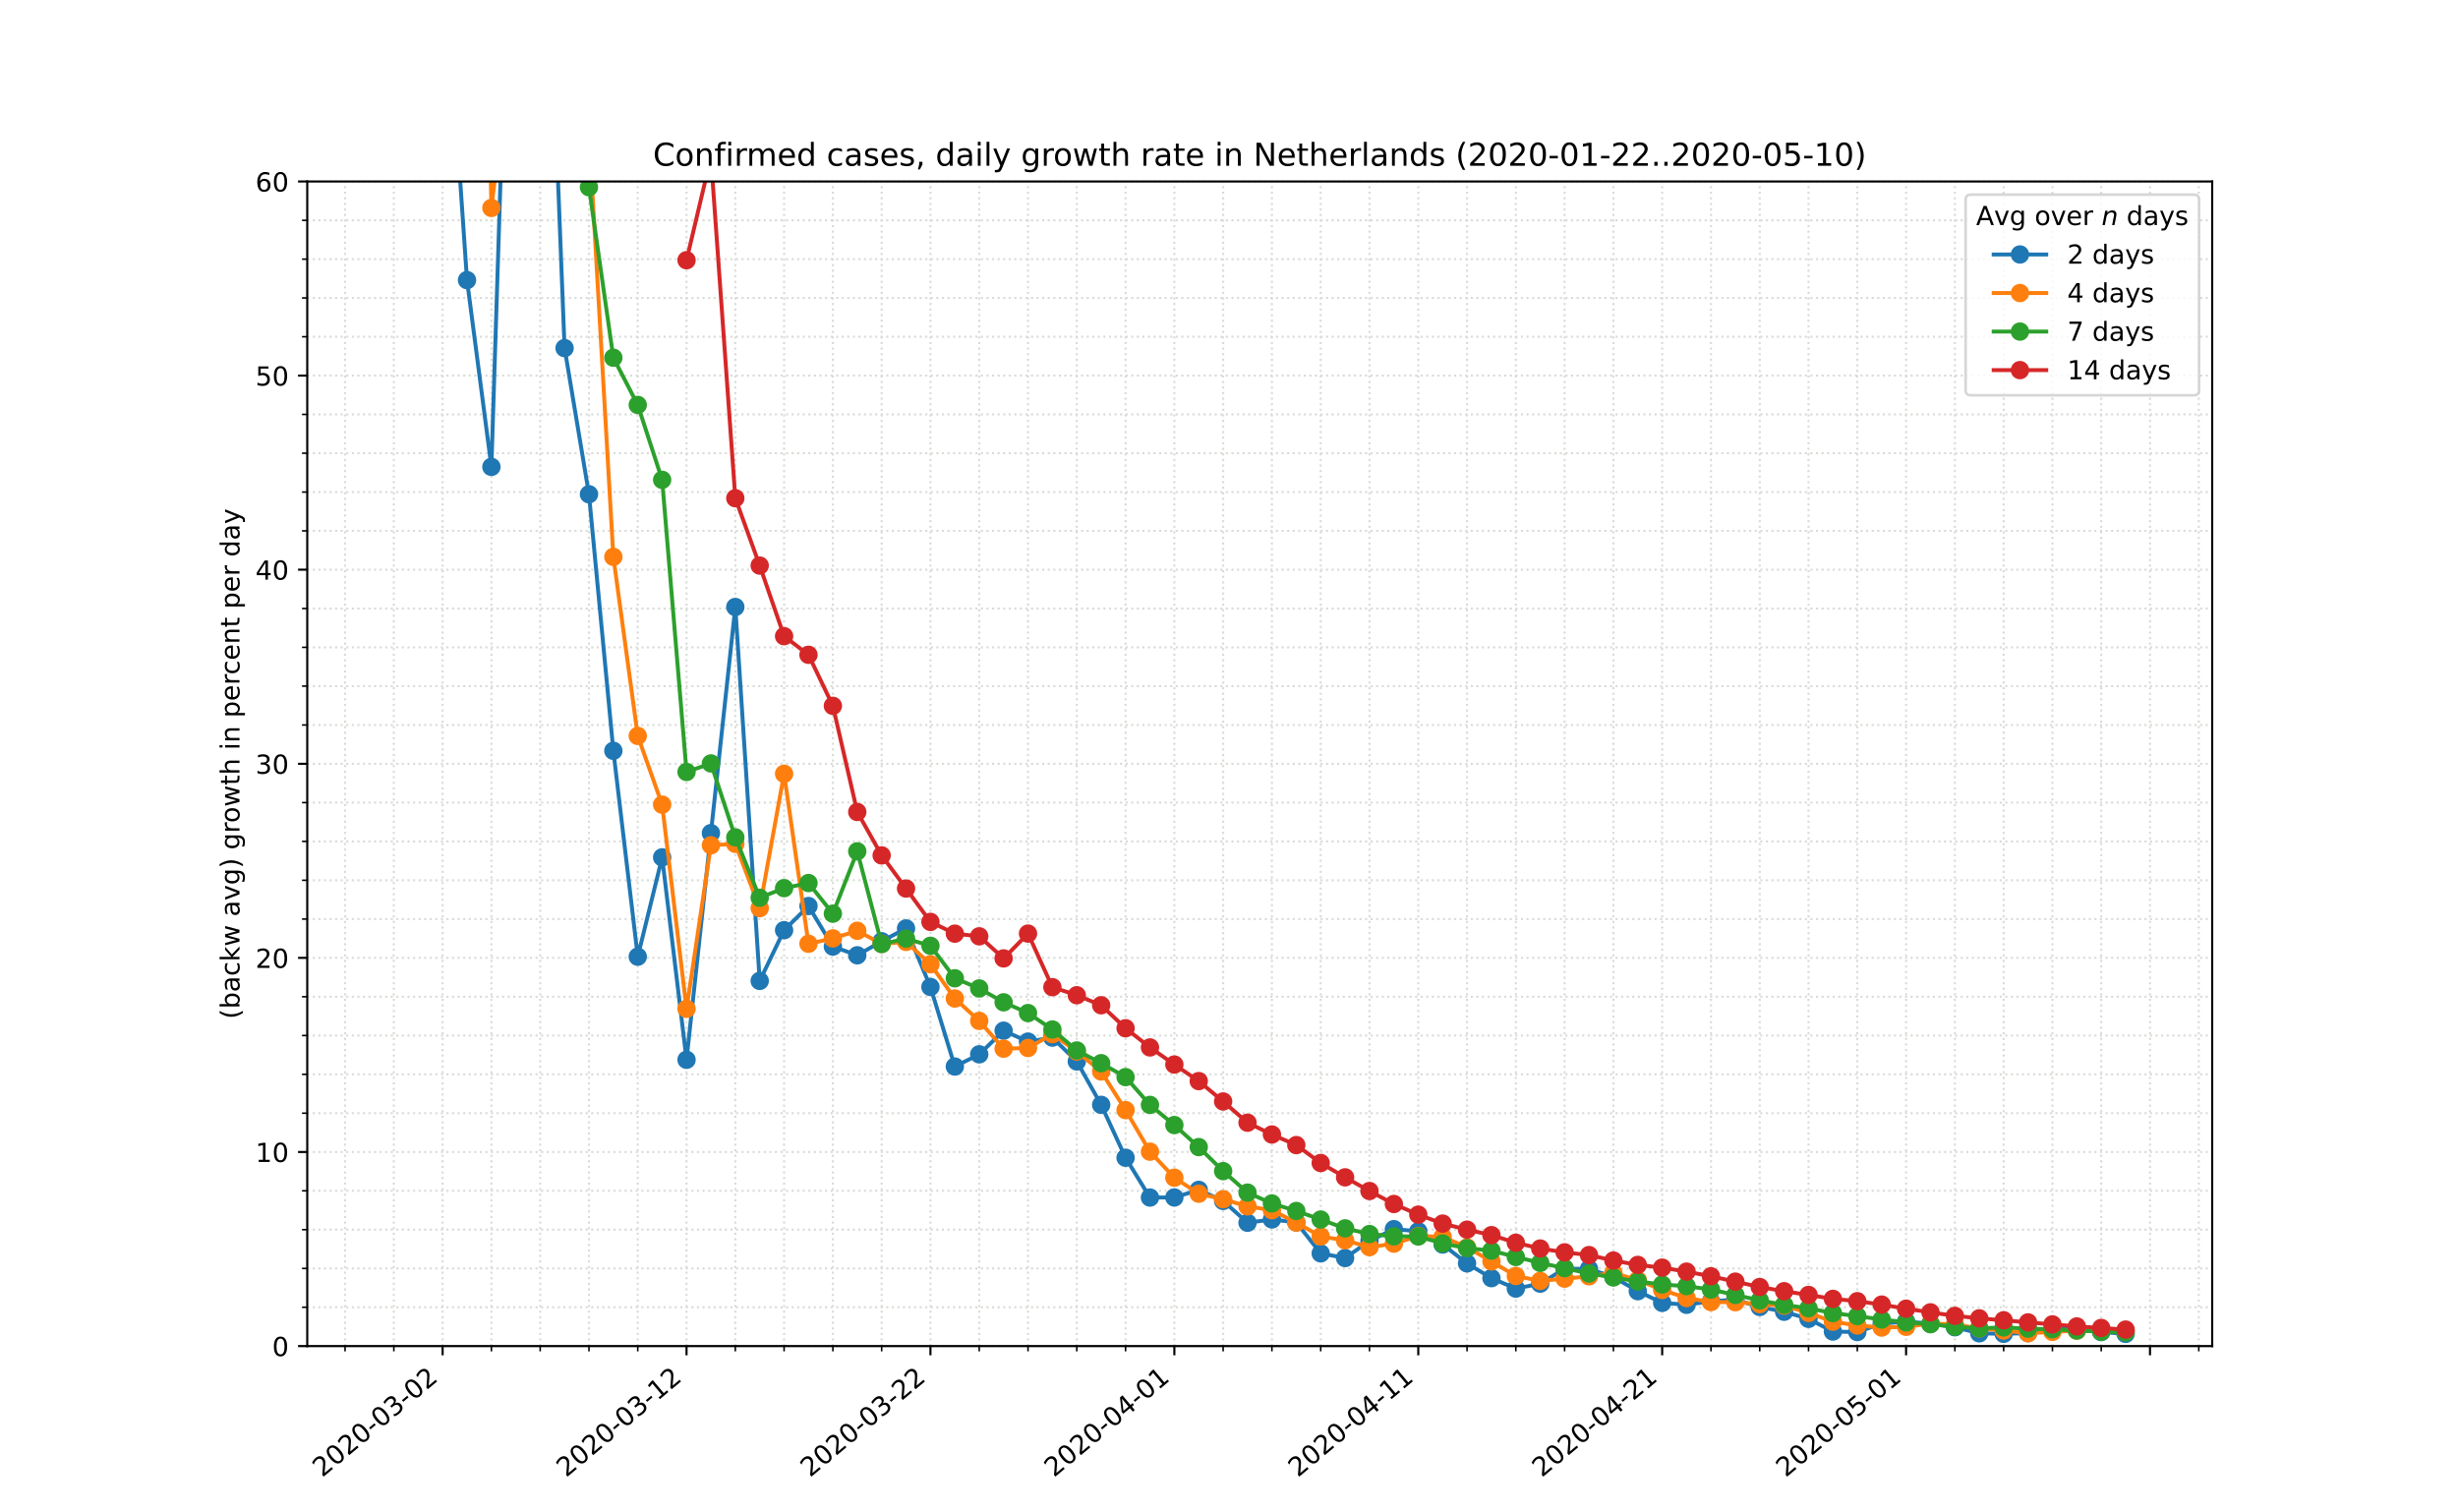 <?xml version="1.0" encoding="utf-8" standalone="no"?>
<!DOCTYPE svg PUBLIC "-//W3C//DTD SVG 1.1//EN"
  "http://www.w3.org/Graphics/SVG/1.1/DTD/svg11.dtd">
<!-- Created with matplotlib (https://matplotlib.org/) -->
<svg height="576pt" version="1.1" viewBox="0 0 936 576" width="936pt" xmlns="http://www.w3.org/2000/svg" xmlns:xlink="http://www.w3.org/1999/xlink">
 <defs>
  <style type="text/css">
*{stroke-linecap:butt;stroke-linejoin:round;}
  </style>
 </defs>
 <g id="figure_1">
  <g id="patch_1">
   <path d="M 0 576 
L 936 576 
L 936 0 
L 0 0 
z
" style="fill:#ffffff;"/>
  </g>
  <g id="axes_1">
   <g id="patch_2">
    <path d="M 117 512.64 
L 842.4 512.64 
L 842.4 69.12 
L 117 69.12 
z
" style="fill:#ffffff;"/>
   </g>
   <g id="matplotlib.axis_1">
    <g id="xtick_1">
     <g id="line2d_1">
      <path clip-path="url(#p116e40a9c5)" d="M 168.549 512.64 
L 168.549 69.12 
" style="fill:none;stroke:#d8dcd6;stroke-dasharray:0.8,1.32;stroke-dashoffset:0;stroke-width:0.8;"/>
     </g>
     <g id="line2d_2">
      <defs>
       <path d="M 0 0 
L 0 3.5 
" id="m51de4e3294" style="stroke:#000000;stroke-width:0.8;"/>
      </defs>
      <g>
       <use style="stroke:#000000;stroke-width:0.8;" x="168.549" xlink:href="#m51de4e3294" y="512.64"/>
      </g>
     </g>
     <g id="text_1">
      <!-- 2020-03-02 -->
      <defs>
       <path d="M 19.188 8.297 
L 53.609 8.297 
L 53.609 0 
L 7.328 0 
L 7.328 8.297 
Q 12.938 14.109 22.625 23.891 
Q 32.328 33.688 34.812 36.531 
Q 39.547 41.844 41.422 45.531 
Q 43.312 49.219 43.312 52.781 
Q 43.312 58.594 39.234 62.25 
Q 35.156 65.922 28.609 65.922 
Q 23.969 65.922 18.812 64.312 
Q 13.672 62.703 7.812 59.422 
L 7.812 69.391 
Q 13.766 71.781 18.938 73 
Q 24.125 74.219 28.422 74.219 
Q 39.75 74.219 46.484 68.547 
Q 53.219 62.891 53.219 53.422 
Q 53.219 48.922 51.531 44.891 
Q 49.859 40.875 45.406 35.406 
Q 44.188 33.984 37.641 27.219 
Q 31.109 20.453 19.188 8.297 
z
" id="DejaVuSans-50"/>
       <path d="M 31.781 66.406 
Q 24.172 66.406 20.328 58.906 
Q 16.5 51.422 16.5 36.375 
Q 16.5 21.391 20.328 13.891 
Q 24.172 6.391 31.781 6.391 
Q 39.453 6.391 43.281 13.891 
Q 47.125 21.391 47.125 36.375 
Q 47.125 51.422 43.281 58.906 
Q 39.453 66.406 31.781 66.406 
z
M 31.781 74.219 
Q 44.047 74.219 50.516 64.516 
Q 56.984 54.828 56.984 36.375 
Q 56.984 17.969 50.516 8.266 
Q 44.047 -1.422 31.781 -1.422 
Q 19.531 -1.422 13.062 8.266 
Q 6.594 17.969 6.594 36.375 
Q 6.594 54.828 13.062 64.516 
Q 19.531 74.219 31.781 74.219 
z
" id="DejaVuSans-48"/>
       <path d="M 4.891 31.391 
L 31.203 31.391 
L 31.203 23.391 
L 4.891 23.391 
z
" id="DejaVuSans-45"/>
       <path d="M 40.578 39.312 
Q 47.656 37.797 51.625 33 
Q 55.609 28.219 55.609 21.188 
Q 55.609 10.406 48.188 4.484 
Q 40.766 -1.422 27.094 -1.422 
Q 22.516 -1.422 17.656 -0.516 
Q 12.797 0.391 7.625 2.203 
L 7.625 11.719 
Q 11.719 9.328 16.594 8.109 
Q 21.484 6.891 26.812 6.891 
Q 36.078 6.891 40.938 10.547 
Q 45.797 14.203 45.797 21.188 
Q 45.797 27.641 41.281 31.266 
Q 36.766 34.906 28.719 34.906 
L 20.219 34.906 
L 20.219 43.016 
L 29.109 43.016 
Q 36.375 43.016 40.234 45.922 
Q 44.094 48.828 44.094 54.297 
Q 44.094 59.906 40.109 62.906 
Q 36.141 65.922 28.719 65.922 
Q 24.656 65.922 20.016 65.031 
Q 15.375 64.156 9.812 62.312 
L 9.812 71.094 
Q 15.438 72.656 20.344 73.438 
Q 25.25 74.219 29.594 74.219 
Q 40.828 74.219 47.359 69.109 
Q 53.906 64.016 53.906 55.328 
Q 53.906 49.266 50.438 45.094 
Q 46.969 40.922 40.578 39.312 
z
" id="DejaVuSans-51"/>
      </defs>
      <g transform="translate(122.693 562.817)rotate(-40)scale(0.1 -0.1)">
       <use xlink:href="#DejaVuSans-50"/>
       <use x="63.623" xlink:href="#DejaVuSans-48"/>
       <use x="127.246" xlink:href="#DejaVuSans-50"/>
       <use x="190.869" xlink:href="#DejaVuSans-48"/>
       <use x="254.492" xlink:href="#DejaVuSans-45"/>
       <use x="290.576" xlink:href="#DejaVuSans-48"/>
       <use x="354.199" xlink:href="#DejaVuSans-51"/>
       <use x="417.822" xlink:href="#DejaVuSans-45"/>
       <use x="453.906" xlink:href="#DejaVuSans-48"/>
       <use x="517.529" xlink:href="#DejaVuSans-50"/>
      </g>
     </g>
    </g>
    <g id="xtick_2">
     <g id="line2d_3">
      <path clip-path="url(#p116e40a9c5)" d="M 261.43 512.64 
L 261.43 69.12 
" style="fill:none;stroke:#d8dcd6;stroke-dasharray:0.8,1.32;stroke-dashoffset:0;stroke-width:0.8;"/>
     </g>
     <g id="line2d_4">
      <g>
       <use style="stroke:#000000;stroke-width:0.8;" x="261.43" xlink:href="#m51de4e3294" y="512.64"/>
      </g>
     </g>
     <g id="text_2">
      <!-- 2020-03-12 -->
      <defs>
       <path d="M 12.406 8.297 
L 28.516 8.297 
L 28.516 63.922 
L 10.984 60.406 
L 10.984 69.391 
L 28.422 72.906 
L 38.281 72.906 
L 38.281 8.297 
L 54.391 8.297 
L 54.391 0 
L 12.406 0 
z
" id="DejaVuSans-49"/>
      </defs>
      <g transform="translate(215.574 562.817)rotate(-40)scale(0.1 -0.1)">
       <use xlink:href="#DejaVuSans-50"/>
       <use x="63.623" xlink:href="#DejaVuSans-48"/>
       <use x="127.246" xlink:href="#DejaVuSans-50"/>
       <use x="190.869" xlink:href="#DejaVuSans-48"/>
       <use x="254.492" xlink:href="#DejaVuSans-45"/>
       <use x="290.576" xlink:href="#DejaVuSans-48"/>
       <use x="354.199" xlink:href="#DejaVuSans-51"/>
       <use x="417.822" xlink:href="#DejaVuSans-45"/>
       <use x="453.906" xlink:href="#DejaVuSans-49"/>
       <use x="517.529" xlink:href="#DejaVuSans-50"/>
      </g>
     </g>
    </g>
    <g id="xtick_3">
     <g id="line2d_5">
      <path clip-path="url(#p116e40a9c5)" d="M 354.311 512.64 
L 354.311 69.12 
" style="fill:none;stroke:#d8dcd6;stroke-dasharray:0.8,1.32;stroke-dashoffset:0;stroke-width:0.8;"/>
     </g>
     <g id="line2d_6">
      <g>
       <use style="stroke:#000000;stroke-width:0.8;" x="354.311" xlink:href="#m51de4e3294" y="512.64"/>
      </g>
     </g>
     <g id="text_3">
      <!-- 2020-03-22 -->
      <g transform="translate(308.455 562.817)rotate(-40)scale(0.1 -0.1)">
       <use xlink:href="#DejaVuSans-50"/>
       <use x="63.623" xlink:href="#DejaVuSans-48"/>
       <use x="127.246" xlink:href="#DejaVuSans-50"/>
       <use x="190.869" xlink:href="#DejaVuSans-48"/>
       <use x="254.492" xlink:href="#DejaVuSans-45"/>
       <use x="290.576" xlink:href="#DejaVuSans-48"/>
       <use x="354.199" xlink:href="#DejaVuSans-51"/>
       <use x="417.822" xlink:href="#DejaVuSans-45"/>
       <use x="453.906" xlink:href="#DejaVuSans-50"/>
       <use x="517.529" xlink:href="#DejaVuSans-50"/>
      </g>
     </g>
    </g>
    <g id="xtick_4">
     <g id="line2d_7">
      <path clip-path="url(#p116e40a9c5)" d="M 447.192 512.64 
L 447.192 69.12 
" style="fill:none;stroke:#d8dcd6;stroke-dasharray:0.8,1.32;stroke-dashoffset:0;stroke-width:0.8;"/>
     </g>
     <g id="line2d_8">
      <g>
       <use style="stroke:#000000;stroke-width:0.8;" x="447.192" xlink:href="#m51de4e3294" y="512.64"/>
      </g>
     </g>
     <g id="text_4">
      <!-- 2020-04-01 -->
      <defs>
       <path d="M 37.797 64.312 
L 12.891 25.391 
L 37.797 25.391 
z
M 35.203 72.906 
L 47.609 72.906 
L 47.609 25.391 
L 58.016 25.391 
L 58.016 17.188 
L 47.609 17.188 
L 47.609 0 
L 37.797 0 
L 37.797 17.188 
L 4.891 17.188 
L 4.891 26.703 
z
" id="DejaVuSans-52"/>
      </defs>
      <g transform="translate(401.336 562.817)rotate(-40)scale(0.1 -0.1)">
       <use xlink:href="#DejaVuSans-50"/>
       <use x="63.623" xlink:href="#DejaVuSans-48"/>
       <use x="127.246" xlink:href="#DejaVuSans-50"/>
       <use x="190.869" xlink:href="#DejaVuSans-48"/>
       <use x="254.492" xlink:href="#DejaVuSans-45"/>
       <use x="290.576" xlink:href="#DejaVuSans-48"/>
       <use x="354.199" xlink:href="#DejaVuSans-52"/>
       <use x="417.822" xlink:href="#DejaVuSans-45"/>
       <use x="453.906" xlink:href="#DejaVuSans-48"/>
       <use x="517.529" xlink:href="#DejaVuSans-49"/>
      </g>
     </g>
    </g>
    <g id="xtick_5">
     <g id="line2d_9">
      <path clip-path="url(#p116e40a9c5)" d="M 540.073 512.64 
L 540.073 69.12 
" style="fill:none;stroke:#d8dcd6;stroke-dasharray:0.8,1.32;stroke-dashoffset:0;stroke-width:0.8;"/>
     </g>
     <g id="line2d_10">
      <g>
       <use style="stroke:#000000;stroke-width:0.8;" x="540.073" xlink:href="#m51de4e3294" y="512.64"/>
      </g>
     </g>
     <g id="text_5">
      <!-- 2020-04-11 -->
      <g transform="translate(494.217 562.817)rotate(-40)scale(0.1 -0.1)">
       <use xlink:href="#DejaVuSans-50"/>
       <use x="63.623" xlink:href="#DejaVuSans-48"/>
       <use x="127.246" xlink:href="#DejaVuSans-50"/>
       <use x="190.869" xlink:href="#DejaVuSans-48"/>
       <use x="254.492" xlink:href="#DejaVuSans-45"/>
       <use x="290.576" xlink:href="#DejaVuSans-48"/>
       <use x="354.199" xlink:href="#DejaVuSans-52"/>
       <use x="417.822" xlink:href="#DejaVuSans-45"/>
       <use x="453.906" xlink:href="#DejaVuSans-49"/>
       <use x="517.529" xlink:href="#DejaVuSans-49"/>
      </g>
     </g>
    </g>
    <g id="xtick_6">
     <g id="line2d_11">
      <path clip-path="url(#p116e40a9c5)" d="M 632.954 512.64 
L 632.954 69.12 
" style="fill:none;stroke:#d8dcd6;stroke-dasharray:0.8,1.32;stroke-dashoffset:0;stroke-width:0.8;"/>
     </g>
     <g id="line2d_12">
      <g>
       <use style="stroke:#000000;stroke-width:0.8;" x="632.954" xlink:href="#m51de4e3294" y="512.64"/>
      </g>
     </g>
     <g id="text_6">
      <!-- 2020-04-21 -->
      <g transform="translate(587.098 562.817)rotate(-40)scale(0.1 -0.1)">
       <use xlink:href="#DejaVuSans-50"/>
       <use x="63.623" xlink:href="#DejaVuSans-48"/>
       <use x="127.246" xlink:href="#DejaVuSans-50"/>
       <use x="190.869" xlink:href="#DejaVuSans-48"/>
       <use x="254.492" xlink:href="#DejaVuSans-45"/>
       <use x="290.576" xlink:href="#DejaVuSans-48"/>
       <use x="354.199" xlink:href="#DejaVuSans-52"/>
       <use x="417.822" xlink:href="#DejaVuSans-45"/>
       <use x="453.906" xlink:href="#DejaVuSans-50"/>
       <use x="517.529" xlink:href="#DejaVuSans-49"/>
      </g>
     </g>
    </g>
    <g id="xtick_7">
     <g id="line2d_13">
      <path clip-path="url(#p116e40a9c5)" d="M 725.834 512.64 
L 725.834 69.12 
" style="fill:none;stroke:#d8dcd6;stroke-dasharray:0.8,1.32;stroke-dashoffset:0;stroke-width:0.8;"/>
     </g>
     <g id="line2d_14">
      <g>
       <use style="stroke:#000000;stroke-width:0.8;" x="725.834" xlink:href="#m51de4e3294" y="512.64"/>
      </g>
     </g>
     <g id="text_7">
      <!-- 2020-05-01 -->
      <defs>
       <path d="M 10.797 72.906 
L 49.516 72.906 
L 49.516 64.594 
L 19.828 64.594 
L 19.828 46.734 
Q 21.969 47.469 24.109 47.828 
Q 26.266 48.188 28.422 48.188 
Q 40.625 48.188 47.75 41.5 
Q 54.891 34.812 54.891 23.391 
Q 54.891 11.625 47.562 5.094 
Q 40.234 -1.422 26.906 -1.422 
Q 22.312 -1.422 17.547 -0.641 
Q 12.797 0.141 7.719 1.703 
L 7.719 11.625 
Q 12.109 9.234 16.797 8.062 
Q 21.484 6.891 26.703 6.891 
Q 35.156 6.891 40.078 11.328 
Q 45.016 15.766 45.016 23.391 
Q 45.016 31 40.078 35.438 
Q 35.156 39.891 26.703 39.891 
Q 22.75 39.891 18.812 39.016 
Q 14.891 38.141 10.797 36.281 
z
" id="DejaVuSans-53"/>
      </defs>
      <g transform="translate(679.978 562.817)rotate(-40)scale(0.1 -0.1)">
       <use xlink:href="#DejaVuSans-50"/>
       <use x="63.623" xlink:href="#DejaVuSans-48"/>
       <use x="127.246" xlink:href="#DejaVuSans-50"/>
       <use x="190.869" xlink:href="#DejaVuSans-48"/>
       <use x="254.492" xlink:href="#DejaVuSans-45"/>
       <use x="290.576" xlink:href="#DejaVuSans-48"/>
       <use x="354.199" xlink:href="#DejaVuSans-53"/>
       <use x="417.822" xlink:href="#DejaVuSans-45"/>
       <use x="453.906" xlink:href="#DejaVuSans-48"/>
       <use x="517.529" xlink:href="#DejaVuSans-49"/>
      </g>
     </g>
    </g>
    <g id="xtick_8">
     <g id="line2d_15">
      <path clip-path="url(#p116e40a9c5)" d="M 818.715 512.64 
L 818.715 69.12 
" style="fill:none;stroke:#d8dcd6;stroke-dasharray:0.8,1.32;stroke-dashoffset:0;stroke-width:0.8;"/>
     </g>
     <g id="line2d_16">
      <g>
       <use style="stroke:#000000;stroke-width:0.8;" x="818.715" xlink:href="#m51de4e3294" y="512.64"/>
      </g>
     </g>
    </g>
    <g id="xtick_9">
     <g id="line2d_17">
      <path clip-path="url(#p116e40a9c5)" d="M 131.397 512.64 
L 131.397 69.12 
" style="fill:none;stroke:#d8dcd6;stroke-dasharray:0.8,1.32;stroke-dashoffset:0;stroke-width:0.8;"/>
     </g>
     <g id="line2d_18">
      <defs>
       <path d="M 0 0 
L 0 2 
" id="m5e94e570cc" style="stroke:#000000;stroke-width:0.6;"/>
      </defs>
      <g>
       <use style="stroke:#000000;stroke-width:0.6;" x="131.397" xlink:href="#m5e94e570cc" y="512.64"/>
      </g>
     </g>
    </g>
    <g id="xtick_10">
     <g id="line2d_19">
      <path clip-path="url(#p116e40a9c5)" d="M 149.973 512.64 
L 149.973 69.12 
" style="fill:none;stroke:#d8dcd6;stroke-dasharray:0.8,1.32;stroke-dashoffset:0;stroke-width:0.8;"/>
     </g>
     <g id="line2d_20">
      <g>
       <use style="stroke:#000000;stroke-width:0.6;" x="149.973" xlink:href="#m5e94e570cc" y="512.64"/>
      </g>
     </g>
    </g>
    <g id="xtick_11">
     <g id="line2d_21">
      <path clip-path="url(#p116e40a9c5)" d="M 187.125 512.64 
L 187.125 69.12 
" style="fill:none;stroke:#d8dcd6;stroke-dasharray:0.8,1.32;stroke-dashoffset:0;stroke-width:0.8;"/>
     </g>
     <g id="line2d_22">
      <g>
       <use style="stroke:#000000;stroke-width:0.6;" x="187.125" xlink:href="#m5e94e570cc" y="512.64"/>
      </g>
     </g>
    </g>
    <g id="xtick_12">
     <g id="line2d_23">
      <path clip-path="url(#p116e40a9c5)" d="M 205.701 512.64 
L 205.701 69.12 
" style="fill:none;stroke:#d8dcd6;stroke-dasharray:0.8,1.32;stroke-dashoffset:0;stroke-width:0.8;"/>
     </g>
     <g id="line2d_24">
      <g>
       <use style="stroke:#000000;stroke-width:0.6;" x="205.701" xlink:href="#m5e94e570cc" y="512.64"/>
      </g>
     </g>
    </g>
    <g id="xtick_13">
     <g id="line2d_25">
      <path clip-path="url(#p116e40a9c5)" d="M 224.277 512.64 
L 224.277 69.12 
" style="fill:none;stroke:#d8dcd6;stroke-dasharray:0.8,1.32;stroke-dashoffset:0;stroke-width:0.8;"/>
     </g>
     <g id="line2d_26">
      <g>
       <use style="stroke:#000000;stroke-width:0.6;" x="224.277" xlink:href="#m5e94e570cc" y="512.64"/>
      </g>
     </g>
    </g>
    <g id="xtick_14">
     <g id="line2d_27">
      <path clip-path="url(#p116e40a9c5)" d="M 242.854 512.64 
L 242.854 69.12 
" style="fill:none;stroke:#d8dcd6;stroke-dasharray:0.8,1.32;stroke-dashoffset:0;stroke-width:0.8;"/>
     </g>
     <g id="line2d_28">
      <g>
       <use style="stroke:#000000;stroke-width:0.6;" x="242.854" xlink:href="#m5e94e570cc" y="512.64"/>
      </g>
     </g>
    </g>
    <g id="xtick_15">
     <g id="line2d_29">
      <path clip-path="url(#p116e40a9c5)" d="M 280.006 512.64 
L 280.006 69.12 
" style="fill:none;stroke:#d8dcd6;stroke-dasharray:0.8,1.32;stroke-dashoffset:0;stroke-width:0.8;"/>
     </g>
     <g id="line2d_30">
      <g>
       <use style="stroke:#000000;stroke-width:0.6;" x="280.006" xlink:href="#m5e94e570cc" y="512.64"/>
      </g>
     </g>
    </g>
    <g id="xtick_16">
     <g id="line2d_31">
      <path clip-path="url(#p116e40a9c5)" d="M 298.582 512.64 
L 298.582 69.12 
" style="fill:none;stroke:#d8dcd6;stroke-dasharray:0.8,1.32;stroke-dashoffset:0;stroke-width:0.8;"/>
     </g>
     <g id="line2d_32">
      <g>
       <use style="stroke:#000000;stroke-width:0.6;" x="298.582" xlink:href="#m5e94e570cc" y="512.64"/>
      </g>
     </g>
    </g>
    <g id="xtick_17">
     <g id="line2d_33">
      <path clip-path="url(#p116e40a9c5)" d="M 317.158 512.64 
L 317.158 69.12 
" style="fill:none;stroke:#d8dcd6;stroke-dasharray:0.8,1.32;stroke-dashoffset:0;stroke-width:0.8;"/>
     </g>
     <g id="line2d_34">
      <g>
       <use style="stroke:#000000;stroke-width:0.6;" x="317.158" xlink:href="#m5e94e570cc" y="512.64"/>
      </g>
     </g>
    </g>
    <g id="xtick_18">
     <g id="line2d_35">
      <path clip-path="url(#p116e40a9c5)" d="M 335.735 512.64 
L 335.735 69.12 
" style="fill:none;stroke:#d8dcd6;stroke-dasharray:0.8,1.32;stroke-dashoffset:0;stroke-width:0.8;"/>
     </g>
     <g id="line2d_36">
      <g>
       <use style="stroke:#000000;stroke-width:0.6;" x="335.735" xlink:href="#m5e94e570cc" y="512.64"/>
      </g>
     </g>
    </g>
    <g id="xtick_19">
     <g id="line2d_37">
      <path clip-path="url(#p116e40a9c5)" d="M 372.887 512.64 
L 372.887 69.12 
" style="fill:none;stroke:#d8dcd6;stroke-dasharray:0.8,1.32;stroke-dashoffset:0;stroke-width:0.8;"/>
     </g>
     <g id="line2d_38">
      <g>
       <use style="stroke:#000000;stroke-width:0.6;" x="372.887" xlink:href="#m5e94e570cc" y="512.64"/>
      </g>
     </g>
    </g>
    <g id="xtick_20">
     <g id="line2d_39">
      <path clip-path="url(#p116e40a9c5)" d="M 391.463 512.64 
L 391.463 69.12 
" style="fill:none;stroke:#d8dcd6;stroke-dasharray:0.8,1.32;stroke-dashoffset:0;stroke-width:0.8;"/>
     </g>
     <g id="line2d_40">
      <g>
       <use style="stroke:#000000;stroke-width:0.6;" x="391.463" xlink:href="#m5e94e570cc" y="512.64"/>
      </g>
     </g>
    </g>
    <g id="xtick_21">
     <g id="line2d_41">
      <path clip-path="url(#p116e40a9c5)" d="M 410.039 512.64 
L 410.039 69.12 
" style="fill:none;stroke:#d8dcd6;stroke-dasharray:0.8,1.32;stroke-dashoffset:0;stroke-width:0.8;"/>
     </g>
     <g id="line2d_42">
      <g>
       <use style="stroke:#000000;stroke-width:0.6;" x="410.039" xlink:href="#m5e94e570cc" y="512.64"/>
      </g>
     </g>
    </g>
    <g id="xtick_22">
     <g id="line2d_43">
      <path clip-path="url(#p116e40a9c5)" d="M 428.615 512.64 
L 428.615 69.12 
" style="fill:none;stroke:#d8dcd6;stroke-dasharray:0.8,1.32;stroke-dashoffset:0;stroke-width:0.8;"/>
     </g>
     <g id="line2d_44">
      <g>
       <use style="stroke:#000000;stroke-width:0.6;" x="428.615" xlink:href="#m5e94e570cc" y="512.64"/>
      </g>
     </g>
    </g>
    <g id="xtick_23">
     <g id="line2d_45">
      <path clip-path="url(#p116e40a9c5)" d="M 465.768 512.64 
L 465.768 69.12 
" style="fill:none;stroke:#d8dcd6;stroke-dasharray:0.8,1.32;stroke-dashoffset:0;stroke-width:0.8;"/>
     </g>
     <g id="line2d_46">
      <g>
       <use style="stroke:#000000;stroke-width:0.6;" x="465.768" xlink:href="#m5e94e570cc" y="512.64"/>
      </g>
     </g>
    </g>
    <g id="xtick_24">
     <g id="line2d_47">
      <path clip-path="url(#p116e40a9c5)" d="M 484.344 512.64 
L 484.344 69.12 
" style="fill:none;stroke:#d8dcd6;stroke-dasharray:0.8,1.32;stroke-dashoffset:0;stroke-width:0.8;"/>
     </g>
     <g id="line2d_48">
      <g>
       <use style="stroke:#000000;stroke-width:0.6;" x="484.344" xlink:href="#m5e94e570cc" y="512.64"/>
      </g>
     </g>
    </g>
    <g id="xtick_25">
     <g id="line2d_49">
      <path clip-path="url(#p116e40a9c5)" d="M 502.92 512.64 
L 502.92 69.12 
" style="fill:none;stroke:#d8dcd6;stroke-dasharray:0.8,1.32;stroke-dashoffset:0;stroke-width:0.8;"/>
     </g>
     <g id="line2d_50">
      <g>
       <use style="stroke:#000000;stroke-width:0.6;" x="502.92" xlink:href="#m5e94e570cc" y="512.64"/>
      </g>
     </g>
    </g>
    <g id="xtick_26">
     <g id="line2d_51">
      <path clip-path="url(#p116e40a9c5)" d="M 521.496 512.64 
L 521.496 69.12 
" style="fill:none;stroke:#d8dcd6;stroke-dasharray:0.8,1.32;stroke-dashoffset:0;stroke-width:0.8;"/>
     </g>
     <g id="line2d_52">
      <g>
       <use style="stroke:#000000;stroke-width:0.6;" x="521.496" xlink:href="#m5e94e570cc" y="512.64"/>
      </g>
     </g>
    </g>
    <g id="xtick_27">
     <g id="line2d_53">
      <path clip-path="url(#p116e40a9c5)" d="M 558.649 512.64 
L 558.649 69.12 
" style="fill:none;stroke:#d8dcd6;stroke-dasharray:0.8,1.32;stroke-dashoffset:0;stroke-width:0.8;"/>
     </g>
     <g id="line2d_54">
      <g>
       <use style="stroke:#000000;stroke-width:0.6;" x="558.649" xlink:href="#m5e94e570cc" y="512.64"/>
      </g>
     </g>
    </g>
    <g id="xtick_28">
     <g id="line2d_55">
      <path clip-path="url(#p116e40a9c5)" d="M 577.225 512.64 
L 577.225 69.12 
" style="fill:none;stroke:#d8dcd6;stroke-dasharray:0.8,1.32;stroke-dashoffset:0;stroke-width:0.8;"/>
     </g>
     <g id="line2d_56">
      <g>
       <use style="stroke:#000000;stroke-width:0.6;" x="577.225" xlink:href="#m5e94e570cc" y="512.64"/>
      </g>
     </g>
    </g>
    <g id="xtick_29">
     <g id="line2d_57">
      <path clip-path="url(#p116e40a9c5)" d="M 595.801 512.64 
L 595.801 69.12 
" style="fill:none;stroke:#d8dcd6;stroke-dasharray:0.8,1.32;stroke-dashoffset:0;stroke-width:0.8;"/>
     </g>
     <g id="line2d_58">
      <g>
       <use style="stroke:#000000;stroke-width:0.6;" x="595.801" xlink:href="#m5e94e570cc" y="512.64"/>
      </g>
     </g>
    </g>
    <g id="xtick_30">
     <g id="line2d_59">
      <path clip-path="url(#p116e40a9c5)" d="M 614.377 512.64 
L 614.377 69.12 
" style="fill:none;stroke:#d8dcd6;stroke-dasharray:0.8,1.32;stroke-dashoffset:0;stroke-width:0.8;"/>
     </g>
     <g id="line2d_60">
      <g>
       <use style="stroke:#000000;stroke-width:0.6;" x="614.377" xlink:href="#m5e94e570cc" y="512.64"/>
      </g>
     </g>
    </g>
    <g id="xtick_31">
     <g id="line2d_61">
      <path clip-path="url(#p116e40a9c5)" d="M 651.53 512.64 
L 651.53 69.12 
" style="fill:none;stroke:#d8dcd6;stroke-dasharray:0.8,1.32;stroke-dashoffset:0;stroke-width:0.8;"/>
     </g>
     <g id="line2d_62">
      <g>
       <use style="stroke:#000000;stroke-width:0.6;" x="651.53" xlink:href="#m5e94e570cc" y="512.64"/>
      </g>
     </g>
    </g>
    <g id="xtick_32">
     <g id="line2d_63">
      <path clip-path="url(#p116e40a9c5)" d="M 670.106 512.64 
L 670.106 69.12 
" style="fill:none;stroke:#d8dcd6;stroke-dasharray:0.8,1.32;stroke-dashoffset:0;stroke-width:0.8;"/>
     </g>
     <g id="line2d_64">
      <g>
       <use style="stroke:#000000;stroke-width:0.6;" x="670.106" xlink:href="#m5e94e570cc" y="512.64"/>
      </g>
     </g>
    </g>
    <g id="xtick_33">
     <g id="line2d_65">
      <path clip-path="url(#p116e40a9c5)" d="M 688.682 512.64 
L 688.682 69.12 
" style="fill:none;stroke:#d8dcd6;stroke-dasharray:0.8,1.32;stroke-dashoffset:0;stroke-width:0.8;"/>
     </g>
     <g id="line2d_66">
      <g>
       <use style="stroke:#000000;stroke-width:0.6;" x="688.682" xlink:href="#m5e94e570cc" y="512.64"/>
      </g>
     </g>
    </g>
    <g id="xtick_34">
     <g id="line2d_67">
      <path clip-path="url(#p116e40a9c5)" d="M 707.258 512.64 
L 707.258 69.12 
" style="fill:none;stroke:#d8dcd6;stroke-dasharray:0.8,1.32;stroke-dashoffset:0;stroke-width:0.8;"/>
     </g>
     <g id="line2d_68">
      <g>
       <use style="stroke:#000000;stroke-width:0.6;" x="707.258" xlink:href="#m5e94e570cc" y="512.64"/>
      </g>
     </g>
    </g>
    <g id="xtick_35">
     <g id="line2d_69">
      <path clip-path="url(#p116e40a9c5)" d="M 744.411 512.64 
L 744.411 69.12 
" style="fill:none;stroke:#d8dcd6;stroke-dasharray:0.8,1.32;stroke-dashoffset:0;stroke-width:0.8;"/>
     </g>
     <g id="line2d_70">
      <g>
       <use style="stroke:#000000;stroke-width:0.6;" x="744.411" xlink:href="#m5e94e570cc" y="512.64"/>
      </g>
     </g>
    </g>
    <g id="xtick_36">
     <g id="line2d_71">
      <path clip-path="url(#p116e40a9c5)" d="M 762.987 512.64 
L 762.987 69.12 
" style="fill:none;stroke:#d8dcd6;stroke-dasharray:0.8,1.32;stroke-dashoffset:0;stroke-width:0.8;"/>
     </g>
     <g id="line2d_72">
      <g>
       <use style="stroke:#000000;stroke-width:0.6;" x="762.987" xlink:href="#m5e94e570cc" y="512.64"/>
      </g>
     </g>
    </g>
    <g id="xtick_37">
     <g id="line2d_73">
      <path clip-path="url(#p116e40a9c5)" d="M 781.563 512.64 
L 781.563 69.12 
" style="fill:none;stroke:#d8dcd6;stroke-dasharray:0.8,1.32;stroke-dashoffset:0;stroke-width:0.8;"/>
     </g>
     <g id="line2d_74">
      <g>
       <use style="stroke:#000000;stroke-width:0.6;" x="781.563" xlink:href="#m5e94e570cc" y="512.64"/>
      </g>
     </g>
    </g>
    <g id="xtick_38">
     <g id="line2d_75">
      <path clip-path="url(#p116e40a9c5)" d="M 800.139 512.64 
L 800.139 69.12 
" style="fill:none;stroke:#d8dcd6;stroke-dasharray:0.8,1.32;stroke-dashoffset:0;stroke-width:0.8;"/>
     </g>
     <g id="line2d_76">
      <g>
       <use style="stroke:#000000;stroke-width:0.6;" x="800.139" xlink:href="#m5e94e570cc" y="512.64"/>
      </g>
     </g>
    </g>
    <g id="xtick_39">
     <g id="line2d_77">
      <path clip-path="url(#p116e40a9c5)" d="M 837.292 512.64 
L 837.292 69.12 
" style="fill:none;stroke:#d8dcd6;stroke-dasharray:0.8,1.32;stroke-dashoffset:0;stroke-width:0.8;"/>
     </g>
     <g id="line2d_78">
      <g>
       <use style="stroke:#000000;stroke-width:0.6;" x="837.292" xlink:href="#m5e94e570cc" y="512.64"/>
      </g>
     </g>
    </g>
   </g>
   <g id="matplotlib.axis_2">
    <g id="ytick_1">
     <g id="line2d_79">
      <path clip-path="url(#p116e40a9c5)" d="M 117 512.64 
L 842.4 512.64 
" style="fill:none;stroke:#d8dcd6;stroke-dasharray:0.8,1.32;stroke-dashoffset:0;stroke-width:0.8;"/>
     </g>
     <g id="line2d_80">
      <defs>
       <path d="M 0 0 
L -3.5 0 
" id="md01d9b78b6" style="stroke:#000000;stroke-width:0.8;"/>
      </defs>
      <g>
       <use style="stroke:#000000;stroke-width:0.8;" x="117" xlink:href="#md01d9b78b6" y="512.64"/>
      </g>
     </g>
     <g id="text_8">
      <!-- 0 -->
      <g transform="translate(103.638 516.439)scale(0.1 -0.1)">
       <use xlink:href="#DejaVuSans-48"/>
      </g>
     </g>
    </g>
    <g id="ytick_2">
     <g id="line2d_81">
      <path clip-path="url(#p116e40a9c5)" d="M 117 438.72 
L 842.4 438.72 
" style="fill:none;stroke:#d8dcd6;stroke-dasharray:0.8,1.32;stroke-dashoffset:0;stroke-width:0.8;"/>
     </g>
     <g id="line2d_82">
      <g>
       <use style="stroke:#000000;stroke-width:0.8;" x="117" xlink:href="#md01d9b78b6" y="438.72"/>
      </g>
     </g>
     <g id="text_9">
      <!-- 10 -->
      <g transform="translate(97.275 442.519)scale(0.1 -0.1)">
       <use xlink:href="#DejaVuSans-49"/>
       <use x="63.623" xlink:href="#DejaVuSans-48"/>
      </g>
     </g>
    </g>
    <g id="ytick_3">
     <g id="line2d_83">
      <path clip-path="url(#p116e40a9c5)" d="M 117 364.8 
L 842.4 364.8 
" style="fill:none;stroke:#d8dcd6;stroke-dasharray:0.8,1.32;stroke-dashoffset:0;stroke-width:0.8;"/>
     </g>
     <g id="line2d_84">
      <g>
       <use style="stroke:#000000;stroke-width:0.8;" x="117" xlink:href="#md01d9b78b6" y="364.8"/>
      </g>
     </g>
     <g id="text_10">
      <!-- 20 -->
      <g transform="translate(97.275 368.599)scale(0.1 -0.1)">
       <use xlink:href="#DejaVuSans-50"/>
       <use x="63.623" xlink:href="#DejaVuSans-48"/>
      </g>
     </g>
    </g>
    <g id="ytick_4">
     <g id="line2d_85">
      <path clip-path="url(#p116e40a9c5)" d="M 117 290.88 
L 842.4 290.88 
" style="fill:none;stroke:#d8dcd6;stroke-dasharray:0.8,1.32;stroke-dashoffset:0;stroke-width:0.8;"/>
     </g>
     <g id="line2d_86">
      <g>
       <use style="stroke:#000000;stroke-width:0.8;" x="117" xlink:href="#md01d9b78b6" y="290.88"/>
      </g>
     </g>
     <g id="text_11">
      <!-- 30 -->
      <g transform="translate(97.275 294.679)scale(0.1 -0.1)">
       <use xlink:href="#DejaVuSans-51"/>
       <use x="63.623" xlink:href="#DejaVuSans-48"/>
      </g>
     </g>
    </g>
    <g id="ytick_5">
     <g id="line2d_87">
      <path clip-path="url(#p116e40a9c5)" d="M 117 216.96 
L 842.4 216.96 
" style="fill:none;stroke:#d8dcd6;stroke-dasharray:0.8,1.32;stroke-dashoffset:0;stroke-width:0.8;"/>
     </g>
     <g id="line2d_88">
      <g>
       <use style="stroke:#000000;stroke-width:0.8;" x="117" xlink:href="#md01d9b78b6" y="216.96"/>
      </g>
     </g>
     <g id="text_12">
      <!-- 40 -->
      <g transform="translate(97.275 220.759)scale(0.1 -0.1)">
       <use xlink:href="#DejaVuSans-52"/>
       <use x="63.623" xlink:href="#DejaVuSans-48"/>
      </g>
     </g>
    </g>
    <g id="ytick_6">
     <g id="line2d_89">
      <path clip-path="url(#p116e40a9c5)" d="M 117 143.04 
L 842.4 143.04 
" style="fill:none;stroke:#d8dcd6;stroke-dasharray:0.8,1.32;stroke-dashoffset:0;stroke-width:0.8;"/>
     </g>
     <g id="line2d_90">
      <g>
       <use style="stroke:#000000;stroke-width:0.8;" x="117" xlink:href="#md01d9b78b6" y="143.04"/>
      </g>
     </g>
     <g id="text_13">
      <!-- 50 -->
      <g transform="translate(97.275 146.839)scale(0.1 -0.1)">
       <use xlink:href="#DejaVuSans-53"/>
       <use x="63.623" xlink:href="#DejaVuSans-48"/>
      </g>
     </g>
    </g>
    <g id="ytick_7">
     <g id="line2d_91">
      <path clip-path="url(#p116e40a9c5)" d="M 117 69.12 
L 842.4 69.12 
" style="fill:none;stroke:#d8dcd6;stroke-dasharray:0.8,1.32;stroke-dashoffset:0;stroke-width:0.8;"/>
     </g>
     <g id="line2d_92">
      <g>
       <use style="stroke:#000000;stroke-width:0.8;" x="117" xlink:href="#md01d9b78b6" y="69.12"/>
      </g>
     </g>
     <g id="text_14">
      <!-- 60 -->
      <defs>
       <path d="M 33.016 40.375 
Q 26.375 40.375 22.484 35.828 
Q 18.609 31.297 18.609 23.391 
Q 18.609 15.531 22.484 10.953 
Q 26.375 6.391 33.016 6.391 
Q 39.656 6.391 43.531 10.953 
Q 47.406 15.531 47.406 23.391 
Q 47.406 31.297 43.531 35.828 
Q 39.656 40.375 33.016 40.375 
z
M 52.594 71.297 
L 52.594 62.312 
Q 48.875 64.062 45.094 64.984 
Q 41.312 65.922 37.594 65.922 
Q 27.828 65.922 22.672 59.328 
Q 17.531 52.734 16.797 39.406 
Q 19.672 43.656 24.016 45.922 
Q 28.375 48.188 33.594 48.188 
Q 44.578 48.188 50.953 41.516 
Q 57.328 34.859 57.328 23.391 
Q 57.328 12.156 50.688 5.359 
Q 44.047 -1.422 33.016 -1.422 
Q 20.359 -1.422 13.672 8.266 
Q 6.984 17.969 6.984 36.375 
Q 6.984 53.656 15.188 63.938 
Q 23.391 74.219 37.203 74.219 
Q 40.922 74.219 44.703 73.484 
Q 48.484 72.75 52.594 71.297 
z
" id="DejaVuSans-54"/>
      </defs>
      <g transform="translate(97.275 72.919)scale(0.1 -0.1)">
       <use xlink:href="#DejaVuSans-54"/>
       <use x="63.623" xlink:href="#DejaVuSans-48"/>
      </g>
     </g>
    </g>
    <g id="ytick_8">
     <g id="line2d_93">
      <path clip-path="url(#p116e40a9c5)" d="M 117 497.856 
L 842.4 497.856 
" style="fill:none;stroke:#d8dcd6;stroke-dasharray:0.8,1.32;stroke-dashoffset:0;stroke-width:0.8;"/>
     </g>
     <g id="line2d_94">
      <defs>
       <path d="M 0 0 
L -2 0 
" id="me3ee20876f" style="stroke:#000000;stroke-width:0.6;"/>
      </defs>
      <g>
       <use style="stroke:#000000;stroke-width:0.6;" x="117" xlink:href="#me3ee20876f" y="497.856"/>
      </g>
     </g>
    </g>
    <g id="ytick_9">
     <g id="line2d_95">
      <path clip-path="url(#p116e40a9c5)" d="M 117 483.072 
L 842.4 483.072 
" style="fill:none;stroke:#d8dcd6;stroke-dasharray:0.8,1.32;stroke-dashoffset:0;stroke-width:0.8;"/>
     </g>
     <g id="line2d_96">
      <g>
       <use style="stroke:#000000;stroke-width:0.6;" x="117" xlink:href="#me3ee20876f" y="483.072"/>
      </g>
     </g>
    </g>
    <g id="ytick_10">
     <g id="line2d_97">
      <path clip-path="url(#p116e40a9c5)" d="M 117 468.288 
L 842.4 468.288 
" style="fill:none;stroke:#d8dcd6;stroke-dasharray:0.8,1.32;stroke-dashoffset:0;stroke-width:0.8;"/>
     </g>
     <g id="line2d_98">
      <g>
       <use style="stroke:#000000;stroke-width:0.6;" x="117" xlink:href="#me3ee20876f" y="468.288"/>
      </g>
     </g>
    </g>
    <g id="ytick_11">
     <g id="line2d_99">
      <path clip-path="url(#p116e40a9c5)" d="M 117 453.504 
L 842.4 453.504 
" style="fill:none;stroke:#d8dcd6;stroke-dasharray:0.8,1.32;stroke-dashoffset:0;stroke-width:0.8;"/>
     </g>
     <g id="line2d_100">
      <g>
       <use style="stroke:#000000;stroke-width:0.6;" x="117" xlink:href="#me3ee20876f" y="453.504"/>
      </g>
     </g>
    </g>
    <g id="ytick_12">
     <g id="line2d_101">
      <path clip-path="url(#p116e40a9c5)" d="M 117 423.936 
L 842.4 423.936 
" style="fill:none;stroke:#d8dcd6;stroke-dasharray:0.8,1.32;stroke-dashoffset:0;stroke-width:0.8;"/>
     </g>
     <g id="line2d_102">
      <g>
       <use style="stroke:#000000;stroke-width:0.6;" x="117" xlink:href="#me3ee20876f" y="423.936"/>
      </g>
     </g>
    </g>
    <g id="ytick_13">
     <g id="line2d_103">
      <path clip-path="url(#p116e40a9c5)" d="M 117 409.152 
L 842.4 409.152 
" style="fill:none;stroke:#d8dcd6;stroke-dasharray:0.8,1.32;stroke-dashoffset:0;stroke-width:0.8;"/>
     </g>
     <g id="line2d_104">
      <g>
       <use style="stroke:#000000;stroke-width:0.6;" x="117" xlink:href="#me3ee20876f" y="409.152"/>
      </g>
     </g>
    </g>
    <g id="ytick_14">
     <g id="line2d_105">
      <path clip-path="url(#p116e40a9c5)" d="M 117 394.368 
L 842.4 394.368 
" style="fill:none;stroke:#d8dcd6;stroke-dasharray:0.8,1.32;stroke-dashoffset:0;stroke-width:0.8;"/>
     </g>
     <g id="line2d_106">
      <g>
       <use style="stroke:#000000;stroke-width:0.6;" x="117" xlink:href="#me3ee20876f" y="394.368"/>
      </g>
     </g>
    </g>
    <g id="ytick_15">
     <g id="line2d_107">
      <path clip-path="url(#p116e40a9c5)" d="M 117 379.584 
L 842.4 379.584 
" style="fill:none;stroke:#d8dcd6;stroke-dasharray:0.8,1.32;stroke-dashoffset:0;stroke-width:0.8;"/>
     </g>
     <g id="line2d_108">
      <g>
       <use style="stroke:#000000;stroke-width:0.6;" x="117" xlink:href="#me3ee20876f" y="379.584"/>
      </g>
     </g>
    </g>
    <g id="ytick_16">
     <g id="line2d_109">
      <path clip-path="url(#p116e40a9c5)" d="M 117 350.016 
L 842.4 350.016 
" style="fill:none;stroke:#d8dcd6;stroke-dasharray:0.8,1.32;stroke-dashoffset:0;stroke-width:0.8;"/>
     </g>
     <g id="line2d_110">
      <g>
       <use style="stroke:#000000;stroke-width:0.6;" x="117" xlink:href="#me3ee20876f" y="350.016"/>
      </g>
     </g>
    </g>
    <g id="ytick_17">
     <g id="line2d_111">
      <path clip-path="url(#p116e40a9c5)" d="M 117 335.232 
L 842.4 335.232 
" style="fill:none;stroke:#d8dcd6;stroke-dasharray:0.8,1.32;stroke-dashoffset:0;stroke-width:0.8;"/>
     </g>
     <g id="line2d_112">
      <g>
       <use style="stroke:#000000;stroke-width:0.6;" x="117" xlink:href="#me3ee20876f" y="335.232"/>
      </g>
     </g>
    </g>
    <g id="ytick_18">
     <g id="line2d_113">
      <path clip-path="url(#p116e40a9c5)" d="M 117 320.448 
L 842.4 320.448 
" style="fill:none;stroke:#d8dcd6;stroke-dasharray:0.8,1.32;stroke-dashoffset:0;stroke-width:0.8;"/>
     </g>
     <g id="line2d_114">
      <g>
       <use style="stroke:#000000;stroke-width:0.6;" x="117" xlink:href="#me3ee20876f" y="320.448"/>
      </g>
     </g>
    </g>
    <g id="ytick_19">
     <g id="line2d_115">
      <path clip-path="url(#p116e40a9c5)" d="M 117 305.664 
L 842.4 305.664 
" style="fill:none;stroke:#d8dcd6;stroke-dasharray:0.8,1.32;stroke-dashoffset:0;stroke-width:0.8;"/>
     </g>
     <g id="line2d_116">
      <g>
       <use style="stroke:#000000;stroke-width:0.6;" x="117" xlink:href="#me3ee20876f" y="305.664"/>
      </g>
     </g>
    </g>
    <g id="ytick_20">
     <g id="line2d_117">
      <path clip-path="url(#p116e40a9c5)" d="M 117 276.096 
L 842.4 276.096 
" style="fill:none;stroke:#d8dcd6;stroke-dasharray:0.8,1.32;stroke-dashoffset:0;stroke-width:0.8;"/>
     </g>
     <g id="line2d_118">
      <g>
       <use style="stroke:#000000;stroke-width:0.6;" x="117" xlink:href="#me3ee20876f" y="276.096"/>
      </g>
     </g>
    </g>
    <g id="ytick_21">
     <g id="line2d_119">
      <path clip-path="url(#p116e40a9c5)" d="M 117 261.312 
L 842.4 261.312 
" style="fill:none;stroke:#d8dcd6;stroke-dasharray:0.8,1.32;stroke-dashoffset:0;stroke-width:0.8;"/>
     </g>
     <g id="line2d_120">
      <g>
       <use style="stroke:#000000;stroke-width:0.6;" x="117" xlink:href="#me3ee20876f" y="261.312"/>
      </g>
     </g>
    </g>
    <g id="ytick_22">
     <g id="line2d_121">
      <path clip-path="url(#p116e40a9c5)" d="M 117 246.528 
L 842.4 246.528 
" style="fill:none;stroke:#d8dcd6;stroke-dasharray:0.8,1.32;stroke-dashoffset:0;stroke-width:0.8;"/>
     </g>
     <g id="line2d_122">
      <g>
       <use style="stroke:#000000;stroke-width:0.6;" x="117" xlink:href="#me3ee20876f" y="246.528"/>
      </g>
     </g>
    </g>
    <g id="ytick_23">
     <g id="line2d_123">
      <path clip-path="url(#p116e40a9c5)" d="M 117 231.744 
L 842.4 231.744 
" style="fill:none;stroke:#d8dcd6;stroke-dasharray:0.8,1.32;stroke-dashoffset:0;stroke-width:0.8;"/>
     </g>
     <g id="line2d_124">
      <g>
       <use style="stroke:#000000;stroke-width:0.6;" x="117" xlink:href="#me3ee20876f" y="231.744"/>
      </g>
     </g>
    </g>
    <g id="ytick_24">
     <g id="line2d_125">
      <path clip-path="url(#p116e40a9c5)" d="M 117 202.176 
L 842.4 202.176 
" style="fill:none;stroke:#d8dcd6;stroke-dasharray:0.8,1.32;stroke-dashoffset:0;stroke-width:0.8;"/>
     </g>
     <g id="line2d_126">
      <g>
       <use style="stroke:#000000;stroke-width:0.6;" x="117" xlink:href="#me3ee20876f" y="202.176"/>
      </g>
     </g>
    </g>
    <g id="ytick_25">
     <g id="line2d_127">
      <path clip-path="url(#p116e40a9c5)" d="M 117 187.392 
L 842.4 187.392 
" style="fill:none;stroke:#d8dcd6;stroke-dasharray:0.8,1.32;stroke-dashoffset:0;stroke-width:0.8;"/>
     </g>
     <g id="line2d_128">
      <g>
       <use style="stroke:#000000;stroke-width:0.6;" x="117" xlink:href="#me3ee20876f" y="187.392"/>
      </g>
     </g>
    </g>
    <g id="ytick_26">
     <g id="line2d_129">
      <path clip-path="url(#p116e40a9c5)" d="M 117 172.608 
L 842.4 172.608 
" style="fill:none;stroke:#d8dcd6;stroke-dasharray:0.8,1.32;stroke-dashoffset:0;stroke-width:0.8;"/>
     </g>
     <g id="line2d_130">
      <g>
       <use style="stroke:#000000;stroke-width:0.6;" x="117" xlink:href="#me3ee20876f" y="172.608"/>
      </g>
     </g>
    </g>
    <g id="ytick_27">
     <g id="line2d_131">
      <path clip-path="url(#p116e40a9c5)" d="M 117 157.824 
L 842.4 157.824 
" style="fill:none;stroke:#d8dcd6;stroke-dasharray:0.8,1.32;stroke-dashoffset:0;stroke-width:0.8;"/>
     </g>
     <g id="line2d_132">
      <g>
       <use style="stroke:#000000;stroke-width:0.6;" x="117" xlink:href="#me3ee20876f" y="157.824"/>
      </g>
     </g>
    </g>
    <g id="ytick_28">
     <g id="line2d_133">
      <path clip-path="url(#p116e40a9c5)" d="M 117 128.256 
L 842.4 128.256 
" style="fill:none;stroke:#d8dcd6;stroke-dasharray:0.8,1.32;stroke-dashoffset:0;stroke-width:0.8;"/>
     </g>
     <g id="line2d_134">
      <g>
       <use style="stroke:#000000;stroke-width:0.6;" x="117" xlink:href="#me3ee20876f" y="128.256"/>
      </g>
     </g>
    </g>
    <g id="ytick_29">
     <g id="line2d_135">
      <path clip-path="url(#p116e40a9c5)" d="M 117 113.472 
L 842.4 113.472 
" style="fill:none;stroke:#d8dcd6;stroke-dasharray:0.8,1.32;stroke-dashoffset:0;stroke-width:0.8;"/>
     </g>
     <g id="line2d_136">
      <g>
       <use style="stroke:#000000;stroke-width:0.6;" x="117" xlink:href="#me3ee20876f" y="113.472"/>
      </g>
     </g>
    </g>
    <g id="ytick_30">
     <g id="line2d_137">
      <path clip-path="url(#p116e40a9c5)" d="M 117 98.688 
L 842.4 98.688 
" style="fill:none;stroke:#d8dcd6;stroke-dasharray:0.8,1.32;stroke-dashoffset:0;stroke-width:0.8;"/>
     </g>
     <g id="line2d_138">
      <g>
       <use style="stroke:#000000;stroke-width:0.6;" x="117" xlink:href="#me3ee20876f" y="98.688"/>
      </g>
     </g>
    </g>
    <g id="ytick_31">
     <g id="line2d_139">
      <path clip-path="url(#p116e40a9c5)" d="M 117 83.904 
L 842.4 83.904 
" style="fill:none;stroke:#d8dcd6;stroke-dasharray:0.8,1.32;stroke-dashoffset:0;stroke-width:0.8;"/>
     </g>
     <g id="line2d_140">
      <g>
       <use style="stroke:#000000;stroke-width:0.6;" x="117" xlink:href="#me3ee20876f" y="83.904"/>
      </g>
     </g>
    </g>
    <g id="text_15">
     <!-- (backw avg) growth in percent per day -->
     <defs>
      <path d="M 31 75.875 
Q 24.469 64.656 21.281 53.656 
Q 18.109 42.672 18.109 31.391 
Q 18.109 20.125 21.312 9.062 
Q 24.516 -2 31 -13.188 
L 23.188 -13.188 
Q 15.875 -1.703 12.234 9.375 
Q 8.594 20.453 8.594 31.391 
Q 8.594 42.281 12.203 53.312 
Q 15.828 64.359 23.188 75.875 
z
" id="DejaVuSans-40"/>
      <path d="M 48.688 27.297 
Q 48.688 37.203 44.609 42.844 
Q 40.531 48.484 33.406 48.484 
Q 26.266 48.484 22.188 42.844 
Q 18.109 37.203 18.109 27.297 
Q 18.109 17.391 22.188 11.75 
Q 26.266 6.109 33.406 6.109 
Q 40.531 6.109 44.609 11.75 
Q 48.688 17.391 48.688 27.297 
z
M 18.109 46.391 
Q 20.953 51.266 25.266 53.625 
Q 29.594 56 35.594 56 
Q 45.562 56 51.781 48.094 
Q 58.016 40.188 58.016 27.297 
Q 58.016 14.406 51.781 6.484 
Q 45.562 -1.422 35.594 -1.422 
Q 29.594 -1.422 25.266 0.953 
Q 20.953 3.328 18.109 8.203 
L 18.109 0 
L 9.078 0 
L 9.078 75.984 
L 18.109 75.984 
z
" id="DejaVuSans-98"/>
      <path d="M 34.281 27.484 
Q 23.391 27.484 19.188 25 
Q 14.984 22.516 14.984 16.5 
Q 14.984 11.719 18.141 8.906 
Q 21.297 6.109 26.703 6.109 
Q 34.188 6.109 38.703 11.406 
Q 43.219 16.703 43.219 25.484 
L 43.219 27.484 
z
M 52.203 31.203 
L 52.203 0 
L 43.219 0 
L 43.219 8.297 
Q 40.141 3.328 35.547 0.953 
Q 30.953 -1.422 24.312 -1.422 
Q 15.922 -1.422 10.953 3.297 
Q 6 8.016 6 15.922 
Q 6 25.141 12.172 29.828 
Q 18.359 34.516 30.609 34.516 
L 43.219 34.516 
L 43.219 35.406 
Q 43.219 41.609 39.141 45 
Q 35.062 48.391 27.688 48.391 
Q 23 48.391 18.547 47.266 
Q 14.109 46.141 10.016 43.891 
L 10.016 52.203 
Q 14.938 54.109 19.578 55.047 
Q 24.219 56 28.609 56 
Q 40.484 56 46.344 49.844 
Q 52.203 43.703 52.203 31.203 
z
" id="DejaVuSans-97"/>
      <path d="M 48.781 52.594 
L 48.781 44.188 
Q 44.969 46.297 41.141 47.344 
Q 37.312 48.391 33.406 48.391 
Q 24.656 48.391 19.812 42.844 
Q 14.984 37.312 14.984 27.297 
Q 14.984 17.281 19.812 11.734 
Q 24.656 6.203 33.406 6.203 
Q 37.312 6.203 41.141 7.25 
Q 44.969 8.297 48.781 10.406 
L 48.781 2.094 
Q 45.016 0.344 40.984 -0.531 
Q 36.969 -1.422 32.422 -1.422 
Q 20.062 -1.422 12.781 6.344 
Q 5.516 14.109 5.516 27.297 
Q 5.516 40.672 12.859 48.328 
Q 20.219 56 33.016 56 
Q 37.156 56 41.109 55.141 
Q 45.062 54.297 48.781 52.594 
z
" id="DejaVuSans-99"/>
      <path d="M 9.078 75.984 
L 18.109 75.984 
L 18.109 31.109 
L 44.922 54.688 
L 56.391 54.688 
L 27.391 29.109 
L 57.625 0 
L 45.906 0 
L 18.109 26.703 
L 18.109 0 
L 9.078 0 
z
" id="DejaVuSans-107"/>
      <path d="M 4.203 54.688 
L 13.188 54.688 
L 24.422 12.016 
L 35.594 54.688 
L 46.188 54.688 
L 57.422 12.016 
L 68.609 54.688 
L 77.594 54.688 
L 63.281 0 
L 52.688 0 
L 40.922 44.828 
L 29.109 0 
L 18.5 0 
z
" id="DejaVuSans-119"/>
      <path id="DejaVuSans-32"/>
      <path d="M 2.984 54.688 
L 12.5 54.688 
L 29.594 8.797 
L 46.688 54.688 
L 56.203 54.688 
L 35.688 0 
L 23.484 0 
z
" id="DejaVuSans-118"/>
      <path d="M 45.406 27.984 
Q 45.406 37.75 41.375 43.109 
Q 37.359 48.484 30.078 48.484 
Q 22.859 48.484 18.828 43.109 
Q 14.797 37.75 14.797 27.984 
Q 14.797 18.266 18.828 12.891 
Q 22.859 7.516 30.078 7.516 
Q 37.359 7.516 41.375 12.891 
Q 45.406 18.266 45.406 27.984 
z
M 54.391 6.781 
Q 54.391 -7.172 48.188 -13.984 
Q 42 -20.797 29.203 -20.797 
Q 24.469 -20.797 20.266 -20.094 
Q 16.062 -19.391 12.109 -17.922 
L 12.109 -9.188 
Q 16.062 -11.328 19.922 -12.344 
Q 23.781 -13.375 27.781 -13.375 
Q 36.625 -13.375 41.016 -8.766 
Q 45.406 -4.156 45.406 5.172 
L 45.406 9.625 
Q 42.625 4.781 38.281 2.391 
Q 33.938 0 27.875 0 
Q 17.828 0 11.672 7.656 
Q 5.516 15.328 5.516 27.984 
Q 5.516 40.672 11.672 48.328 
Q 17.828 56 27.875 56 
Q 33.938 56 38.281 53.609 
Q 42.625 51.219 45.406 46.391 
L 45.406 54.688 
L 54.391 54.688 
z
" id="DejaVuSans-103"/>
      <path d="M 8.016 75.875 
L 15.828 75.875 
Q 23.141 64.359 26.781 53.312 
Q 30.422 42.281 30.422 31.391 
Q 30.422 20.453 26.781 9.375 
Q 23.141 -1.703 15.828 -13.188 
L 8.016 -13.188 
Q 14.5 -2 17.703 9.062 
Q 20.906 20.125 20.906 31.391 
Q 20.906 42.672 17.703 53.656 
Q 14.5 64.656 8.016 75.875 
z
" id="DejaVuSans-41"/>
      <path d="M 41.109 46.297 
Q 39.594 47.172 37.812 47.578 
Q 36.031 48 33.891 48 
Q 26.266 48 22.188 43.047 
Q 18.109 38.094 18.109 28.812 
L 18.109 0 
L 9.078 0 
L 9.078 54.688 
L 18.109 54.688 
L 18.109 46.188 
Q 20.953 51.172 25.484 53.578 
Q 30.031 56 36.531 56 
Q 37.453 56 38.578 55.875 
Q 39.703 55.766 41.062 55.516 
z
" id="DejaVuSans-114"/>
      <path d="M 30.609 48.391 
Q 23.391 48.391 19.188 42.75 
Q 14.984 37.109 14.984 27.297 
Q 14.984 17.484 19.156 11.844 
Q 23.344 6.203 30.609 6.203 
Q 37.797 6.203 41.984 11.859 
Q 46.188 17.531 46.188 27.297 
Q 46.188 37.016 41.984 42.703 
Q 37.797 48.391 30.609 48.391 
z
M 30.609 56 
Q 42.328 56 49.016 48.375 
Q 55.719 40.766 55.719 27.297 
Q 55.719 13.875 49.016 6.219 
Q 42.328 -1.422 30.609 -1.422 
Q 18.844 -1.422 12.172 6.219 
Q 5.516 13.875 5.516 27.297 
Q 5.516 40.766 12.172 48.375 
Q 18.844 56 30.609 56 
z
" id="DejaVuSans-111"/>
      <path d="M 18.312 70.219 
L 18.312 54.688 
L 36.812 54.688 
L 36.812 47.703 
L 18.312 47.703 
L 18.312 18.016 
Q 18.312 11.328 20.141 9.422 
Q 21.969 7.516 27.594 7.516 
L 36.812 7.516 
L 36.812 0 
L 27.594 0 
Q 17.188 0 13.234 3.875 
Q 9.281 7.766 9.281 18.016 
L 9.281 47.703 
L 2.688 47.703 
L 2.688 54.688 
L 9.281 54.688 
L 9.281 70.219 
z
" id="DejaVuSans-116"/>
      <path d="M 54.891 33.016 
L 54.891 0 
L 45.906 0 
L 45.906 32.719 
Q 45.906 40.484 42.875 44.328 
Q 39.844 48.188 33.797 48.188 
Q 26.516 48.188 22.312 43.547 
Q 18.109 38.922 18.109 30.906 
L 18.109 0 
L 9.078 0 
L 9.078 75.984 
L 18.109 75.984 
L 18.109 46.188 
Q 21.344 51.125 25.703 53.562 
Q 30.078 56 35.797 56 
Q 45.219 56 50.047 50.172 
Q 54.891 44.344 54.891 33.016 
z
" id="DejaVuSans-104"/>
      <path d="M 9.422 54.688 
L 18.406 54.688 
L 18.406 0 
L 9.422 0 
z
M 9.422 75.984 
L 18.406 75.984 
L 18.406 64.594 
L 9.422 64.594 
z
" id="DejaVuSans-105"/>
      <path d="M 54.891 33.016 
L 54.891 0 
L 45.906 0 
L 45.906 32.719 
Q 45.906 40.484 42.875 44.328 
Q 39.844 48.188 33.797 48.188 
Q 26.516 48.188 22.312 43.547 
Q 18.109 38.922 18.109 30.906 
L 18.109 0 
L 9.078 0 
L 9.078 54.688 
L 18.109 54.688 
L 18.109 46.188 
Q 21.344 51.125 25.703 53.562 
Q 30.078 56 35.797 56 
Q 45.219 56 50.047 50.172 
Q 54.891 44.344 54.891 33.016 
z
" id="DejaVuSans-110"/>
      <path d="M 18.109 8.203 
L 18.109 -20.797 
L 9.078 -20.797 
L 9.078 54.688 
L 18.109 54.688 
L 18.109 46.391 
Q 20.953 51.266 25.266 53.625 
Q 29.594 56 35.594 56 
Q 45.562 56 51.781 48.094 
Q 58.016 40.188 58.016 27.297 
Q 58.016 14.406 51.781 6.484 
Q 45.562 -1.422 35.594 -1.422 
Q 29.594 -1.422 25.266 0.953 
Q 20.953 3.328 18.109 8.203 
z
M 48.688 27.297 
Q 48.688 37.203 44.609 42.844 
Q 40.531 48.484 33.406 48.484 
Q 26.266 48.484 22.188 42.844 
Q 18.109 37.203 18.109 27.297 
Q 18.109 17.391 22.188 11.75 
Q 26.266 6.109 33.406 6.109 
Q 40.531 6.109 44.609 11.75 
Q 48.688 17.391 48.688 27.297 
z
" id="DejaVuSans-112"/>
      <path d="M 56.203 29.594 
L 56.203 25.203 
L 14.891 25.203 
Q 15.484 15.922 20.484 11.062 
Q 25.484 6.203 34.422 6.203 
Q 39.594 6.203 44.453 7.469 
Q 49.312 8.734 54.109 11.281 
L 54.109 2.781 
Q 49.266 0.734 44.188 -0.344 
Q 39.109 -1.422 33.891 -1.422 
Q 20.797 -1.422 13.156 6.188 
Q 5.516 13.812 5.516 26.812 
Q 5.516 40.234 12.766 48.109 
Q 20.016 56 32.328 56 
Q 43.359 56 49.781 48.891 
Q 56.203 41.797 56.203 29.594 
z
M 47.219 32.234 
Q 47.125 39.594 43.094 43.984 
Q 39.062 48.391 32.422 48.391 
Q 24.906 48.391 20.391 44.141 
Q 15.875 39.891 15.188 32.172 
z
" id="DejaVuSans-101"/>
      <path d="M 45.406 46.391 
L 45.406 75.984 
L 54.391 75.984 
L 54.391 0 
L 45.406 0 
L 45.406 8.203 
Q 42.578 3.328 38.25 0.953 
Q 33.938 -1.422 27.875 -1.422 
Q 17.969 -1.422 11.734 6.484 
Q 5.516 14.406 5.516 27.297 
Q 5.516 40.188 11.734 48.094 
Q 17.969 56 27.875 56 
Q 33.938 56 38.25 53.625 
Q 42.578 51.266 45.406 46.391 
z
M 14.797 27.297 
Q 14.797 17.391 18.875 11.75 
Q 22.953 6.109 30.078 6.109 
Q 37.203 6.109 41.297 11.75 
Q 45.406 17.391 45.406 27.297 
Q 45.406 37.203 41.297 42.844 
Q 37.203 48.484 30.078 48.484 
Q 22.953 48.484 18.875 42.844 
Q 14.797 37.203 14.797 27.297 
z
" id="DejaVuSans-100"/>
      <path d="M 32.172 -5.078 
Q 28.375 -14.844 24.75 -17.812 
Q 21.141 -20.797 15.094 -20.797 
L 7.906 -20.797 
L 7.906 -13.281 
L 13.188 -13.281 
Q 16.891 -13.281 18.938 -11.516 
Q 21 -9.766 23.484 -3.219 
L 25.094 0.875 
L 2.984 54.688 
L 12.5 54.688 
L 29.594 11.922 
L 46.688 54.688 
L 56.203 54.688 
z
" id="DejaVuSans-121"/>
     </defs>
     <g transform="translate(91.195 388.09)rotate(-90)scale(0.1 -0.1)">
      <use xlink:href="#DejaVuSans-40"/>
      <use x="39.014" xlink:href="#DejaVuSans-98"/>
      <use x="102.49" xlink:href="#DejaVuSans-97"/>
      <use x="163.77" xlink:href="#DejaVuSans-99"/>
      <use x="218.75" xlink:href="#DejaVuSans-107"/>
      <use x="276.66" xlink:href="#DejaVuSans-119"/>
      <use x="358.447" xlink:href="#DejaVuSans-32"/>
      <use x="390.234" xlink:href="#DejaVuSans-97"/>
      <use x="451.514" xlink:href="#DejaVuSans-118"/>
      <use x="510.693" xlink:href="#DejaVuSans-103"/>
      <use x="574.17" xlink:href="#DejaVuSans-41"/>
      <use x="613.184" xlink:href="#DejaVuSans-32"/>
      <use x="644.971" xlink:href="#DejaVuSans-103"/>
      <use x="708.447" xlink:href="#DejaVuSans-114"/>
      <use x="747.311" xlink:href="#DejaVuSans-111"/>
      <use x="808.492" xlink:href="#DejaVuSans-119"/>
      <use x="890.279" xlink:href="#DejaVuSans-116"/>
      <use x="929.488" xlink:href="#DejaVuSans-104"/>
      <use x="992.867" xlink:href="#DejaVuSans-32"/>
      <use x="1024.654" xlink:href="#DejaVuSans-105"/>
      <use x="1052.438" xlink:href="#DejaVuSans-110"/>
      <use x="1115.816" xlink:href="#DejaVuSans-32"/>
      <use x="1147.604" xlink:href="#DejaVuSans-112"/>
      <use x="1211.08" xlink:href="#DejaVuSans-101"/>
      <use x="1272.604" xlink:href="#DejaVuSans-114"/>
      <use x="1311.467" xlink:href="#DejaVuSans-99"/>
      <use x="1366.447" xlink:href="#DejaVuSans-101"/>
      <use x="1427.971" xlink:href="#DejaVuSans-110"/>
      <use x="1491.35" xlink:href="#DejaVuSans-116"/>
      <use x="1530.559" xlink:href="#DejaVuSans-32"/>
      <use x="1562.346" xlink:href="#DejaVuSans-112"/>
      <use x="1625.822" xlink:href="#DejaVuSans-101"/>
      <use x="1687.346" xlink:href="#DejaVuSans-114"/>
      <use x="1728.459" xlink:href="#DejaVuSans-32"/>
      <use x="1760.246" xlink:href="#DejaVuSans-100"/>
      <use x="1823.723" xlink:href="#DejaVuSans-97"/>
      <use x="1885.002" xlink:href="#DejaVuSans-121"/>
     </g>
    </g>
   </g>
   <g id="line2d_141">
    <path clip-path="url(#p116e40a9c5)" d="M 170.438 -1 
L 177.837 106.676 
L 187.125 177.807 
L 192.806 -1 
M 209.764 -1 
L 214.989 132.572 
L 224.277 188.236 
L 233.566 285.932 
L 242.854 364.335 
L 252.142 326.517 
L 261.43 403.609 
L 270.718 317.283 
L 280.006 231.165 
L 289.294 373.562 
L 298.582 354.251 
L 307.87 345.047 
L 317.158 360.489 
L 326.446 363.812 
L 335.735 358.477 
L 345.023 353.576 
L 354.311 375.876 
L 363.599 406.177 
L 372.887 401.53 
L 382.175 392.527 
L 391.463 396.681 
L 400.751 395.159 
L 410.039 404.235 
L 419.327 420.767 
L 428.615 440.913 
L 437.904 456.068 
L 447.192 456.038 
L 456.48 453.147 
L 465.768 457.362 
L 475.056 465.67 
L 484.344 464.407 
L 493.632 465.551 
L 502.92 477.332 
L 512.208 479.108 
L 521.496 472.582 
L 530.785 468.108 
L 540.073 468.912 
L 549.361 473.956 
L 558.649 481.136 
L 567.937 486.765 
L 577.225 490.741 
L 586.513 488.86 
L 595.801 483.167 
L 605.089 483.249 
L 614.377 486.323 
L 623.665 491.736 
L 632.954 496.177 
L 642.242 496.918 
L 651.53 495.562 
L 660.818 494.948 
L 670.106 497.737 
L 679.394 499.563 
L 688.682 502.272 
L 697.97 507.103 
L 707.258 507.294 
L 716.546 504.075 
L 725.834 503.307 
L 735.123 504.065 
L 744.411 505.466 
L 753.699 507.775 
L 762.987 507.968 
L 772.275 507.695 
L 781.563 506.515 
L 790.851 505.782 
L 800.139 507.305 
L 809.427 507.988 
" style="fill:none;stroke:#1f77b4;stroke-linecap:square;stroke-width:1.5;"/>
    <defs>
     <path d="M 0 3 
C 0.796 3 1.559 2.684 2.121 2.121 
C 2.684 1.559 3 0.796 3 0 
C 3 -0.796 2.684 -1.559 2.121 -2.121 
C 1.559 -2.684 0.796 -3 0 -3 
C -0.796 -3 -1.559 -2.684 -2.121 -2.121 
C -2.684 -1.559 -3 -0.796 -3 0 
C -3 0.796 -2.684 1.559 -2.121 2.121 
C -1.559 2.684 -0.796 3 0 3 
z
" id="m2a4355829c" style="stroke:#1f77b4;"/>
    </defs>
    <g clip-path="url(#p116e40a9c5)">
     <use style="fill:#1f77b4;stroke:#1f77b4;" x="170.438" xlink:href="#m2a4355829c" y="-1"/>
     <use style="fill:#1f77b4;stroke:#1f77b4;" x="177.837" xlink:href="#m2a4355829c" y="106.676"/>
     <use style="fill:#1f77b4;stroke:#1f77b4;" x="187.125" xlink:href="#m2a4355829c" y="177.807"/>
     <use style="fill:#1f77b4;stroke:#1f77b4;" x="192.806" xlink:href="#m2a4355829c" y="-1"/>
     <use style="fill:#1f77b4;stroke:#1f77b4;" x="209.764" xlink:href="#m2a4355829c" y="-1"/>
     <use style="fill:#1f77b4;stroke:#1f77b4;" x="214.989" xlink:href="#m2a4355829c" y="132.572"/>
     <use style="fill:#1f77b4;stroke:#1f77b4;" x="224.277" xlink:href="#m2a4355829c" y="188.236"/>
     <use style="fill:#1f77b4;stroke:#1f77b4;" x="233.566" xlink:href="#m2a4355829c" y="285.932"/>
     <use style="fill:#1f77b4;stroke:#1f77b4;" x="242.854" xlink:href="#m2a4355829c" y="364.335"/>
     <use style="fill:#1f77b4;stroke:#1f77b4;" x="252.142" xlink:href="#m2a4355829c" y="326.517"/>
     <use style="fill:#1f77b4;stroke:#1f77b4;" x="261.43" xlink:href="#m2a4355829c" y="403.609"/>
     <use style="fill:#1f77b4;stroke:#1f77b4;" x="270.718" xlink:href="#m2a4355829c" y="317.283"/>
     <use style="fill:#1f77b4;stroke:#1f77b4;" x="280.006" xlink:href="#m2a4355829c" y="231.165"/>
     <use style="fill:#1f77b4;stroke:#1f77b4;" x="289.294" xlink:href="#m2a4355829c" y="373.562"/>
     <use style="fill:#1f77b4;stroke:#1f77b4;" x="298.582" xlink:href="#m2a4355829c" y="354.251"/>
     <use style="fill:#1f77b4;stroke:#1f77b4;" x="307.87" xlink:href="#m2a4355829c" y="345.047"/>
     <use style="fill:#1f77b4;stroke:#1f77b4;" x="317.158" xlink:href="#m2a4355829c" y="360.489"/>
     <use style="fill:#1f77b4;stroke:#1f77b4;" x="326.446" xlink:href="#m2a4355829c" y="363.812"/>
     <use style="fill:#1f77b4;stroke:#1f77b4;" x="335.735" xlink:href="#m2a4355829c" y="358.477"/>
     <use style="fill:#1f77b4;stroke:#1f77b4;" x="345.023" xlink:href="#m2a4355829c" y="353.576"/>
     <use style="fill:#1f77b4;stroke:#1f77b4;" x="354.311" xlink:href="#m2a4355829c" y="375.876"/>
     <use style="fill:#1f77b4;stroke:#1f77b4;" x="363.599" xlink:href="#m2a4355829c" y="406.177"/>
     <use style="fill:#1f77b4;stroke:#1f77b4;" x="372.887" xlink:href="#m2a4355829c" y="401.53"/>
     <use style="fill:#1f77b4;stroke:#1f77b4;" x="382.175" xlink:href="#m2a4355829c" y="392.527"/>
     <use style="fill:#1f77b4;stroke:#1f77b4;" x="391.463" xlink:href="#m2a4355829c" y="396.681"/>
     <use style="fill:#1f77b4;stroke:#1f77b4;" x="400.751" xlink:href="#m2a4355829c" y="395.159"/>
     <use style="fill:#1f77b4;stroke:#1f77b4;" x="410.039" xlink:href="#m2a4355829c" y="404.235"/>
     <use style="fill:#1f77b4;stroke:#1f77b4;" x="419.327" xlink:href="#m2a4355829c" y="420.767"/>
     <use style="fill:#1f77b4;stroke:#1f77b4;" x="428.615" xlink:href="#m2a4355829c" y="440.913"/>
     <use style="fill:#1f77b4;stroke:#1f77b4;" x="437.904" xlink:href="#m2a4355829c" y="456.068"/>
     <use style="fill:#1f77b4;stroke:#1f77b4;" x="447.192" xlink:href="#m2a4355829c" y="456.038"/>
     <use style="fill:#1f77b4;stroke:#1f77b4;" x="456.48" xlink:href="#m2a4355829c" y="453.147"/>
     <use style="fill:#1f77b4;stroke:#1f77b4;" x="465.768" xlink:href="#m2a4355829c" y="457.362"/>
     <use style="fill:#1f77b4;stroke:#1f77b4;" x="475.056" xlink:href="#m2a4355829c" y="465.67"/>
     <use style="fill:#1f77b4;stroke:#1f77b4;" x="484.344" xlink:href="#m2a4355829c" y="464.407"/>
     <use style="fill:#1f77b4;stroke:#1f77b4;" x="493.632" xlink:href="#m2a4355829c" y="465.551"/>
     <use style="fill:#1f77b4;stroke:#1f77b4;" x="502.92" xlink:href="#m2a4355829c" y="477.332"/>
     <use style="fill:#1f77b4;stroke:#1f77b4;" x="512.208" xlink:href="#m2a4355829c" y="479.108"/>
     <use style="fill:#1f77b4;stroke:#1f77b4;" x="521.496" xlink:href="#m2a4355829c" y="472.582"/>
     <use style="fill:#1f77b4;stroke:#1f77b4;" x="530.785" xlink:href="#m2a4355829c" y="468.108"/>
     <use style="fill:#1f77b4;stroke:#1f77b4;" x="540.073" xlink:href="#m2a4355829c" y="468.912"/>
     <use style="fill:#1f77b4;stroke:#1f77b4;" x="549.361" xlink:href="#m2a4355829c" y="473.956"/>
     <use style="fill:#1f77b4;stroke:#1f77b4;" x="558.649" xlink:href="#m2a4355829c" y="481.136"/>
     <use style="fill:#1f77b4;stroke:#1f77b4;" x="567.937" xlink:href="#m2a4355829c" y="486.765"/>
     <use style="fill:#1f77b4;stroke:#1f77b4;" x="577.225" xlink:href="#m2a4355829c" y="490.741"/>
     <use style="fill:#1f77b4;stroke:#1f77b4;" x="586.513" xlink:href="#m2a4355829c" y="488.86"/>
     <use style="fill:#1f77b4;stroke:#1f77b4;" x="595.801" xlink:href="#m2a4355829c" y="483.167"/>
     <use style="fill:#1f77b4;stroke:#1f77b4;" x="605.089" xlink:href="#m2a4355829c" y="483.249"/>
     <use style="fill:#1f77b4;stroke:#1f77b4;" x="614.377" xlink:href="#m2a4355829c" y="486.323"/>
     <use style="fill:#1f77b4;stroke:#1f77b4;" x="623.665" xlink:href="#m2a4355829c" y="491.736"/>
     <use style="fill:#1f77b4;stroke:#1f77b4;" x="632.954" xlink:href="#m2a4355829c" y="496.177"/>
     <use style="fill:#1f77b4;stroke:#1f77b4;" x="642.242" xlink:href="#m2a4355829c" y="496.918"/>
     <use style="fill:#1f77b4;stroke:#1f77b4;" x="651.53" xlink:href="#m2a4355829c" y="495.562"/>
     <use style="fill:#1f77b4;stroke:#1f77b4;" x="660.818" xlink:href="#m2a4355829c" y="494.948"/>
     <use style="fill:#1f77b4;stroke:#1f77b4;" x="670.106" xlink:href="#m2a4355829c" y="497.737"/>
     <use style="fill:#1f77b4;stroke:#1f77b4;" x="679.394" xlink:href="#m2a4355829c" y="499.563"/>
     <use style="fill:#1f77b4;stroke:#1f77b4;" x="688.682" xlink:href="#m2a4355829c" y="502.272"/>
     <use style="fill:#1f77b4;stroke:#1f77b4;" x="697.97" xlink:href="#m2a4355829c" y="507.103"/>
     <use style="fill:#1f77b4;stroke:#1f77b4;" x="707.258" xlink:href="#m2a4355829c" y="507.294"/>
     <use style="fill:#1f77b4;stroke:#1f77b4;" x="716.546" xlink:href="#m2a4355829c" y="504.075"/>
     <use style="fill:#1f77b4;stroke:#1f77b4;" x="725.834" xlink:href="#m2a4355829c" y="503.307"/>
     <use style="fill:#1f77b4;stroke:#1f77b4;" x="735.123" xlink:href="#m2a4355829c" y="504.065"/>
     <use style="fill:#1f77b4;stroke:#1f77b4;" x="744.411" xlink:href="#m2a4355829c" y="505.466"/>
     <use style="fill:#1f77b4;stroke:#1f77b4;" x="753.699" xlink:href="#m2a4355829c" y="507.775"/>
     <use style="fill:#1f77b4;stroke:#1f77b4;" x="762.987" xlink:href="#m2a4355829c" y="507.968"/>
     <use style="fill:#1f77b4;stroke:#1f77b4;" x="772.275" xlink:href="#m2a4355829c" y="507.695"/>
     <use style="fill:#1f77b4;stroke:#1f77b4;" x="781.563" xlink:href="#m2a4355829c" y="506.515"/>
     <use style="fill:#1f77b4;stroke:#1f77b4;" x="790.851" xlink:href="#m2a4355829c" y="505.782"/>
     <use style="fill:#1f77b4;stroke:#1f77b4;" x="800.139" xlink:href="#m2a4355829c" y="507.305"/>
     <use style="fill:#1f77b4;stroke:#1f77b4;" x="809.427" xlink:href="#m2a4355829c" y="507.988"/>
    </g>
   </g>
   <g id="line2d_142">
    <path clip-path="url(#p116e40a9c5)" d="M 185.518 -1 
L 187.125 79.186 
L 196.413 0.961 
L 205.701 44.731 
L 214.989 15.185 
L 224.277 50.606 
L 233.566 212.076 
L 242.854 280.267 
L 252.142 306.442 
L 261.43 384.194 
L 270.718 321.911 
L 280.006 321.373 
L 289.294 345.859 
L 298.582 294.685 
L 307.87 359.419 
L 317.158 357.376 
L 326.446 354.479 
L 335.735 359.483 
L 345.023 358.709 
L 354.311 367.219 
L 363.599 380.273 
L 372.887 388.799 
L 382.175 399.379 
L 391.463 399.109 
L 400.751 393.844 
L 410.039 400.466 
L 419.327 408.06 
L 428.615 422.777 
L 437.904 438.609 
L 447.192 448.511 
L 456.48 454.609 
L 465.768 456.7 
L 475.056 459.433 
L 484.344 460.892 
L 493.632 465.611 
L 502.92 470.896 
L 512.208 472.359 
L 521.496 474.961 
L 530.785 473.627 
L 540.073 470.749 
L 549.361 471.037 
L 558.649 475.048 
L 567.937 480.387 
L 577.225 485.954 
L 586.513 487.813 
L 595.801 486.964 
L 605.089 486.06 
L 614.377 484.747 
L 623.665 487.505 
L 632.954 491.266 
L 642.242 494.331 
L 651.53 495.869 
L 660.818 495.933 
L 670.106 496.65 
L 679.394 497.259 
L 688.682 500.008 
L 697.97 503.343 
L 707.258 504.788 
L 716.546 505.59 
L 725.834 505.303 
L 735.123 504.07 
L 744.411 504.387 
L 753.699 505.922 
L 762.987 506.718 
L 772.275 507.735 
L 781.563 507.242 
L 790.851 506.739 
L 800.139 506.91 
L 809.427 506.886 
" style="fill:none;stroke:#ff7f0e;stroke-linecap:square;stroke-width:1.5;"/>
    <defs>
     <path d="M 0 3 
C 0.796 3 1.559 2.684 2.121 2.121 
C 2.684 1.559 3 0.796 3 0 
C 3 -0.796 2.684 -1.559 2.121 -2.121 
C 1.559 -2.684 0.796 -3 0 -3 
C -0.796 -3 -1.559 -2.684 -2.121 -2.121 
C -2.684 -1.559 -3 -0.796 -3 0 
C -3 0.796 -2.684 1.559 -2.121 2.121 
C -1.559 2.684 -0.796 3 0 3 
z
" id="m07facd9354" style="stroke:#ff7f0e;"/>
    </defs>
    <g clip-path="url(#p116e40a9c5)">
     <use style="fill:#ff7f0e;stroke:#ff7f0e;" x="185.518" xlink:href="#m07facd9354" y="-1"/>
     <use style="fill:#ff7f0e;stroke:#ff7f0e;" x="187.125" xlink:href="#m07facd9354" y="79.186"/>
     <use style="fill:#ff7f0e;stroke:#ff7f0e;" x="196.413" xlink:href="#m07facd9354" y="0.961"/>
     <use style="fill:#ff7f0e;stroke:#ff7f0e;" x="205.701" xlink:href="#m07facd9354" y="44.731"/>
     <use style="fill:#ff7f0e;stroke:#ff7f0e;" x="214.989" xlink:href="#m07facd9354" y="15.185"/>
     <use style="fill:#ff7f0e;stroke:#ff7f0e;" x="224.277" xlink:href="#m07facd9354" y="50.606"/>
     <use style="fill:#ff7f0e;stroke:#ff7f0e;" x="233.566" xlink:href="#m07facd9354" y="212.076"/>
     <use style="fill:#ff7f0e;stroke:#ff7f0e;" x="242.854" xlink:href="#m07facd9354" y="280.267"/>
     <use style="fill:#ff7f0e;stroke:#ff7f0e;" x="252.142" xlink:href="#m07facd9354" y="306.442"/>
     <use style="fill:#ff7f0e;stroke:#ff7f0e;" x="261.43" xlink:href="#m07facd9354" y="384.194"/>
     <use style="fill:#ff7f0e;stroke:#ff7f0e;" x="270.718" xlink:href="#m07facd9354" y="321.911"/>
     <use style="fill:#ff7f0e;stroke:#ff7f0e;" x="280.006" xlink:href="#m07facd9354" y="321.373"/>
     <use style="fill:#ff7f0e;stroke:#ff7f0e;" x="289.294" xlink:href="#m07facd9354" y="345.859"/>
     <use style="fill:#ff7f0e;stroke:#ff7f0e;" x="298.582" xlink:href="#m07facd9354" y="294.685"/>
     <use style="fill:#ff7f0e;stroke:#ff7f0e;" x="307.87" xlink:href="#m07facd9354" y="359.419"/>
     <use style="fill:#ff7f0e;stroke:#ff7f0e;" x="317.158" xlink:href="#m07facd9354" y="357.376"/>
     <use style="fill:#ff7f0e;stroke:#ff7f0e;" x="326.446" xlink:href="#m07facd9354" y="354.479"/>
     <use style="fill:#ff7f0e;stroke:#ff7f0e;" x="335.735" xlink:href="#m07facd9354" y="359.483"/>
     <use style="fill:#ff7f0e;stroke:#ff7f0e;" x="345.023" xlink:href="#m07facd9354" y="358.709"/>
     <use style="fill:#ff7f0e;stroke:#ff7f0e;" x="354.311" xlink:href="#m07facd9354" y="367.219"/>
     <use style="fill:#ff7f0e;stroke:#ff7f0e;" x="363.599" xlink:href="#m07facd9354" y="380.273"/>
     <use style="fill:#ff7f0e;stroke:#ff7f0e;" x="372.887" xlink:href="#m07facd9354" y="388.799"/>
     <use style="fill:#ff7f0e;stroke:#ff7f0e;" x="382.175" xlink:href="#m07facd9354" y="399.379"/>
     <use style="fill:#ff7f0e;stroke:#ff7f0e;" x="391.463" xlink:href="#m07facd9354" y="399.109"/>
     <use style="fill:#ff7f0e;stroke:#ff7f0e;" x="400.751" xlink:href="#m07facd9354" y="393.844"/>
     <use style="fill:#ff7f0e;stroke:#ff7f0e;" x="410.039" xlink:href="#m07facd9354" y="400.466"/>
     <use style="fill:#ff7f0e;stroke:#ff7f0e;" x="419.327" xlink:href="#m07facd9354" y="408.06"/>
     <use style="fill:#ff7f0e;stroke:#ff7f0e;" x="428.615" xlink:href="#m07facd9354" y="422.777"/>
     <use style="fill:#ff7f0e;stroke:#ff7f0e;" x="437.904" xlink:href="#m07facd9354" y="438.609"/>
     <use style="fill:#ff7f0e;stroke:#ff7f0e;" x="447.192" xlink:href="#m07facd9354" y="448.511"/>
     <use style="fill:#ff7f0e;stroke:#ff7f0e;" x="456.48" xlink:href="#m07facd9354" y="454.609"/>
     <use style="fill:#ff7f0e;stroke:#ff7f0e;" x="465.768" xlink:href="#m07facd9354" y="456.7"/>
     <use style="fill:#ff7f0e;stroke:#ff7f0e;" x="475.056" xlink:href="#m07facd9354" y="459.433"/>
     <use style="fill:#ff7f0e;stroke:#ff7f0e;" x="484.344" xlink:href="#m07facd9354" y="460.892"/>
     <use style="fill:#ff7f0e;stroke:#ff7f0e;" x="493.632" xlink:href="#m07facd9354" y="465.611"/>
     <use style="fill:#ff7f0e;stroke:#ff7f0e;" x="502.92" xlink:href="#m07facd9354" y="470.896"/>
     <use style="fill:#ff7f0e;stroke:#ff7f0e;" x="512.208" xlink:href="#m07facd9354" y="472.359"/>
     <use style="fill:#ff7f0e;stroke:#ff7f0e;" x="521.496" xlink:href="#m07facd9354" y="474.961"/>
     <use style="fill:#ff7f0e;stroke:#ff7f0e;" x="530.785" xlink:href="#m07facd9354" y="473.627"/>
     <use style="fill:#ff7f0e;stroke:#ff7f0e;" x="540.073" xlink:href="#m07facd9354" y="470.749"/>
     <use style="fill:#ff7f0e;stroke:#ff7f0e;" x="549.361" xlink:href="#m07facd9354" y="471.037"/>
     <use style="fill:#ff7f0e;stroke:#ff7f0e;" x="558.649" xlink:href="#m07facd9354" y="475.048"/>
     <use style="fill:#ff7f0e;stroke:#ff7f0e;" x="567.937" xlink:href="#m07facd9354" y="480.387"/>
     <use style="fill:#ff7f0e;stroke:#ff7f0e;" x="577.225" xlink:href="#m07facd9354" y="485.954"/>
     <use style="fill:#ff7f0e;stroke:#ff7f0e;" x="586.513" xlink:href="#m07facd9354" y="487.813"/>
     <use style="fill:#ff7f0e;stroke:#ff7f0e;" x="595.801" xlink:href="#m07facd9354" y="486.964"/>
     <use style="fill:#ff7f0e;stroke:#ff7f0e;" x="605.089" xlink:href="#m07facd9354" y="486.06"/>
     <use style="fill:#ff7f0e;stroke:#ff7f0e;" x="614.377" xlink:href="#m07facd9354" y="484.747"/>
     <use style="fill:#ff7f0e;stroke:#ff7f0e;" x="623.665" xlink:href="#m07facd9354" y="487.505"/>
     <use style="fill:#ff7f0e;stroke:#ff7f0e;" x="632.954" xlink:href="#m07facd9354" y="491.266"/>
     <use style="fill:#ff7f0e;stroke:#ff7f0e;" x="642.242" xlink:href="#m07facd9354" y="494.331"/>
     <use style="fill:#ff7f0e;stroke:#ff7f0e;" x="651.53" xlink:href="#m07facd9354" y="495.869"/>
     <use style="fill:#ff7f0e;stroke:#ff7f0e;" x="660.818" xlink:href="#m07facd9354" y="495.933"/>
     <use style="fill:#ff7f0e;stroke:#ff7f0e;" x="670.106" xlink:href="#m07facd9354" y="496.65"/>
     <use style="fill:#ff7f0e;stroke:#ff7f0e;" x="679.394" xlink:href="#m07facd9354" y="497.259"/>
     <use style="fill:#ff7f0e;stroke:#ff7f0e;" x="688.682" xlink:href="#m07facd9354" y="500.008"/>
     <use style="fill:#ff7f0e;stroke:#ff7f0e;" x="697.97" xlink:href="#m07facd9354" y="503.343"/>
     <use style="fill:#ff7f0e;stroke:#ff7f0e;" x="707.258" xlink:href="#m07facd9354" y="504.788"/>
     <use style="fill:#ff7f0e;stroke:#ff7f0e;" x="716.546" xlink:href="#m07facd9354" y="505.59"/>
     <use style="fill:#ff7f0e;stroke:#ff7f0e;" x="725.834" xlink:href="#m07facd9354" y="505.303"/>
     <use style="fill:#ff7f0e;stroke:#ff7f0e;" x="735.123" xlink:href="#m07facd9354" y="504.07"/>
     <use style="fill:#ff7f0e;stroke:#ff7f0e;" x="744.411" xlink:href="#m07facd9354" y="504.387"/>
     <use style="fill:#ff7f0e;stroke:#ff7f0e;" x="753.699" xlink:href="#m07facd9354" y="505.922"/>
     <use style="fill:#ff7f0e;stroke:#ff7f0e;" x="762.987" xlink:href="#m07facd9354" y="506.718"/>
     <use style="fill:#ff7f0e;stroke:#ff7f0e;" x="772.275" xlink:href="#m07facd9354" y="507.735"/>
     <use style="fill:#ff7f0e;stroke:#ff7f0e;" x="781.563" xlink:href="#m07facd9354" y="507.242"/>
     <use style="fill:#ff7f0e;stroke:#ff7f0e;" x="790.851" xlink:href="#m07facd9354" y="506.739"/>
     <use style="fill:#ff7f0e;stroke:#ff7f0e;" x="800.139" xlink:href="#m07facd9354" y="506.91"/>
     <use style="fill:#ff7f0e;stroke:#ff7f0e;" x="809.427" xlink:href="#m07facd9354" y="506.886"/>
    </g>
   </g>
   <g id="line2d_143">
    <path clip-path="url(#p116e40a9c5)" d="M 213.482 -1 
L 214.989 42.698 
L 224.277 71.294 
L 233.566 136.238 
L 242.854 154.212 
L 252.142 182.744 
L 261.43 293.988 
L 270.718 290.74 
L 280.006 318.894 
L 289.294 341.902 
L 298.582 338.244 
L 307.87 336.295 
L 317.158 347.956 
L 326.446 324.222 
L 335.735 359.523 
L 345.023 357.471 
L 354.311 360.196 
L 363.599 372.57 
L 372.887 376.43 
L 382.175 381.718 
L 391.463 385.813 
L 400.751 392.079 
L 410.039 400.058 
L 419.327 404.905 
L 428.615 410.204 
L 437.904 420.795 
L 447.192 428.467 
L 456.48 436.857 
L 465.768 446.01 
L 475.056 454.191 
L 484.344 458.334 
L 493.632 461.191 
L 502.92 464.451 
L 512.208 467.809 
L 521.496 469.974 
L 530.785 470.854 
L 540.073 470.896 
L 549.361 473.571 
L 558.649 475.351 
L 567.937 476.291 
L 577.225 478.709 
L 586.513 480.955 
L 595.801 482.983 
L 605.089 485.015 
L 614.377 486.495 
L 623.665 488.043 
L 632.954 489.197 
L 642.242 489.819 
L 651.53 491.117 
L 660.818 493.175 
L 670.106 495.242 
L 679.394 496.947 
L 688.682 498.253 
L 697.97 500.082 
L 707.258 501.227 
L 716.546 502.509 
L 725.834 503.605 
L 735.123 504.311 
L 744.411 505.287 
L 753.699 505.883 
L 762.987 505.535 
L 772.275 505.998 
L 781.563 506.232 
L 790.851 506.703 
L 800.139 507.156 
L 809.427 507.424 
" style="fill:none;stroke:#2ca02c;stroke-linecap:square;stroke-width:1.5;"/>
    <defs>
     <path d="M 0 3 
C 0.796 3 1.559 2.684 2.121 2.121 
C 2.684 1.559 3 0.796 3 0 
C 3 -0.796 2.684 -1.559 2.121 -2.121 
C 1.559 -2.684 0.796 -3 0 -3 
C -0.796 -3 -1.559 -2.684 -2.121 -2.121 
C -2.684 -1.559 -3 -0.796 -3 0 
C -3 0.796 -2.684 1.559 -2.121 2.121 
C -1.559 2.684 -0.796 3 0 3 
z
" id="m5d09f283f8" style="stroke:#2ca02c;"/>
    </defs>
    <g clip-path="url(#p116e40a9c5)">
     <use style="fill:#2ca02c;stroke:#2ca02c;" x="213.482" xlink:href="#m5d09f283f8" y="-1"/>
     <use style="fill:#2ca02c;stroke:#2ca02c;" x="214.989" xlink:href="#m5d09f283f8" y="42.698"/>
     <use style="fill:#2ca02c;stroke:#2ca02c;" x="224.277" xlink:href="#m5d09f283f8" y="71.294"/>
     <use style="fill:#2ca02c;stroke:#2ca02c;" x="233.566" xlink:href="#m5d09f283f8" y="136.238"/>
     <use style="fill:#2ca02c;stroke:#2ca02c;" x="242.854" xlink:href="#m5d09f283f8" y="154.212"/>
     <use style="fill:#2ca02c;stroke:#2ca02c;" x="252.142" xlink:href="#m5d09f283f8" y="182.744"/>
     <use style="fill:#2ca02c;stroke:#2ca02c;" x="261.43" xlink:href="#m5d09f283f8" y="293.988"/>
     <use style="fill:#2ca02c;stroke:#2ca02c;" x="270.718" xlink:href="#m5d09f283f8" y="290.74"/>
     <use style="fill:#2ca02c;stroke:#2ca02c;" x="280.006" xlink:href="#m5d09f283f8" y="318.894"/>
     <use style="fill:#2ca02c;stroke:#2ca02c;" x="289.294" xlink:href="#m5d09f283f8" y="341.902"/>
     <use style="fill:#2ca02c;stroke:#2ca02c;" x="298.582" xlink:href="#m5d09f283f8" y="338.244"/>
     <use style="fill:#2ca02c;stroke:#2ca02c;" x="307.87" xlink:href="#m5d09f283f8" y="336.295"/>
     <use style="fill:#2ca02c;stroke:#2ca02c;" x="317.158" xlink:href="#m5d09f283f8" y="347.956"/>
     <use style="fill:#2ca02c;stroke:#2ca02c;" x="326.446" xlink:href="#m5d09f283f8" y="324.222"/>
     <use style="fill:#2ca02c;stroke:#2ca02c;" x="335.735" xlink:href="#m5d09f283f8" y="359.523"/>
     <use style="fill:#2ca02c;stroke:#2ca02c;" x="345.023" xlink:href="#m5d09f283f8" y="357.471"/>
     <use style="fill:#2ca02c;stroke:#2ca02c;" x="354.311" xlink:href="#m5d09f283f8" y="360.196"/>
     <use style="fill:#2ca02c;stroke:#2ca02c;" x="363.599" xlink:href="#m5d09f283f8" y="372.57"/>
     <use style="fill:#2ca02c;stroke:#2ca02c;" x="372.887" xlink:href="#m5d09f283f8" y="376.43"/>
     <use style="fill:#2ca02c;stroke:#2ca02c;" x="382.175" xlink:href="#m5d09f283f8" y="381.718"/>
     <use style="fill:#2ca02c;stroke:#2ca02c;" x="391.463" xlink:href="#m5d09f283f8" y="385.813"/>
     <use style="fill:#2ca02c;stroke:#2ca02c;" x="400.751" xlink:href="#m5d09f283f8" y="392.079"/>
     <use style="fill:#2ca02c;stroke:#2ca02c;" x="410.039" xlink:href="#m5d09f283f8" y="400.058"/>
     <use style="fill:#2ca02c;stroke:#2ca02c;" x="419.327" xlink:href="#m5d09f283f8" y="404.905"/>
     <use style="fill:#2ca02c;stroke:#2ca02c;" x="428.615" xlink:href="#m5d09f283f8" y="410.204"/>
     <use style="fill:#2ca02c;stroke:#2ca02c;" x="437.904" xlink:href="#m5d09f283f8" y="420.795"/>
     <use style="fill:#2ca02c;stroke:#2ca02c;" x="447.192" xlink:href="#m5d09f283f8" y="428.467"/>
     <use style="fill:#2ca02c;stroke:#2ca02c;" x="456.48" xlink:href="#m5d09f283f8" y="436.857"/>
     <use style="fill:#2ca02c;stroke:#2ca02c;" x="465.768" xlink:href="#m5d09f283f8" y="446.01"/>
     <use style="fill:#2ca02c;stroke:#2ca02c;" x="475.056" xlink:href="#m5d09f283f8" y="454.191"/>
     <use style="fill:#2ca02c;stroke:#2ca02c;" x="484.344" xlink:href="#m5d09f283f8" y="458.334"/>
     <use style="fill:#2ca02c;stroke:#2ca02c;" x="493.632" xlink:href="#m5d09f283f8" y="461.191"/>
     <use style="fill:#2ca02c;stroke:#2ca02c;" x="502.92" xlink:href="#m5d09f283f8" y="464.451"/>
     <use style="fill:#2ca02c;stroke:#2ca02c;" x="512.208" xlink:href="#m5d09f283f8" y="467.809"/>
     <use style="fill:#2ca02c;stroke:#2ca02c;" x="521.496" xlink:href="#m5d09f283f8" y="469.974"/>
     <use style="fill:#2ca02c;stroke:#2ca02c;" x="530.785" xlink:href="#m5d09f283f8" y="470.854"/>
     <use style="fill:#2ca02c;stroke:#2ca02c;" x="540.073" xlink:href="#m5d09f283f8" y="470.896"/>
     <use style="fill:#2ca02c;stroke:#2ca02c;" x="549.361" xlink:href="#m5d09f283f8" y="473.571"/>
     <use style="fill:#2ca02c;stroke:#2ca02c;" x="558.649" xlink:href="#m5d09f283f8" y="475.351"/>
     <use style="fill:#2ca02c;stroke:#2ca02c;" x="567.937" xlink:href="#m5d09f283f8" y="476.291"/>
     <use style="fill:#2ca02c;stroke:#2ca02c;" x="577.225" xlink:href="#m5d09f283f8" y="478.709"/>
     <use style="fill:#2ca02c;stroke:#2ca02c;" x="586.513" xlink:href="#m5d09f283f8" y="480.955"/>
     <use style="fill:#2ca02c;stroke:#2ca02c;" x="595.801" xlink:href="#m5d09f283f8" y="482.983"/>
     <use style="fill:#2ca02c;stroke:#2ca02c;" x="605.089" xlink:href="#m5d09f283f8" y="485.015"/>
     <use style="fill:#2ca02c;stroke:#2ca02c;" x="614.377" xlink:href="#m5d09f283f8" y="486.495"/>
     <use style="fill:#2ca02c;stroke:#2ca02c;" x="623.665" xlink:href="#m5d09f283f8" y="488.043"/>
     <use style="fill:#2ca02c;stroke:#2ca02c;" x="632.954" xlink:href="#m5d09f283f8" y="489.197"/>
     <use style="fill:#2ca02c;stroke:#2ca02c;" x="642.242" xlink:href="#m5d09f283f8" y="489.819"/>
     <use style="fill:#2ca02c;stroke:#2ca02c;" x="651.53" xlink:href="#m5d09f283f8" y="491.117"/>
     <use style="fill:#2ca02c;stroke:#2ca02c;" x="660.818" xlink:href="#m5d09f283f8" y="493.175"/>
     <use style="fill:#2ca02c;stroke:#2ca02c;" x="670.106" xlink:href="#m5d09f283f8" y="495.242"/>
     <use style="fill:#2ca02c;stroke:#2ca02c;" x="679.394" xlink:href="#m5d09f283f8" y="496.947"/>
     <use style="fill:#2ca02c;stroke:#2ca02c;" x="688.682" xlink:href="#m5d09f283f8" y="498.253"/>
     <use style="fill:#2ca02c;stroke:#2ca02c;" x="697.97" xlink:href="#m5d09f283f8" y="500.082"/>
     <use style="fill:#2ca02c;stroke:#2ca02c;" x="707.258" xlink:href="#m5d09f283f8" y="501.227"/>
     <use style="fill:#2ca02c;stroke:#2ca02c;" x="716.546" xlink:href="#m5d09f283f8" y="502.509"/>
     <use style="fill:#2ca02c;stroke:#2ca02c;" x="725.834" xlink:href="#m5d09f283f8" y="503.605"/>
     <use style="fill:#2ca02c;stroke:#2ca02c;" x="735.123" xlink:href="#m5d09f283f8" y="504.311"/>
     <use style="fill:#2ca02c;stroke:#2ca02c;" x="744.411" xlink:href="#m5d09f283f8" y="505.287"/>
     <use style="fill:#2ca02c;stroke:#2ca02c;" x="753.699" xlink:href="#m5d09f283f8" y="505.883"/>
     <use style="fill:#2ca02c;stroke:#2ca02c;" x="762.987" xlink:href="#m5d09f283f8" y="505.535"/>
     <use style="fill:#2ca02c;stroke:#2ca02c;" x="772.275" xlink:href="#m5d09f283f8" y="505.998"/>
     <use style="fill:#2ca02c;stroke:#2ca02c;" x="781.563" xlink:href="#m5d09f283f8" y="506.232"/>
     <use style="fill:#2ca02c;stroke:#2ca02c;" x="790.851" xlink:href="#m5d09f283f8" y="506.703"/>
     <use style="fill:#2ca02c;stroke:#2ca02c;" x="800.139" xlink:href="#m5d09f283f8" y="507.156"/>
     <use style="fill:#2ca02c;stroke:#2ca02c;" x="809.427" xlink:href="#m5d09f283f8" y="507.424"/>
    </g>
   </g>
   <g id="line2d_144">
    <path clip-path="url(#p116e40a9c5)" d="M 261.43 99.101 
L 270.718 59.829 
L 280.006 189.737 
L 289.294 215.392 
L 298.582 242.281 
L 307.87 249.379 
L 317.158 268.815 
L 326.446 309.227 
L 335.735 325.77 
L 345.023 338.386 
L 354.311 351.095 
L 363.599 355.571 
L 372.887 356.587 
L 382.175 364.998 
L 391.463 355.546 
L 400.751 375.952 
L 410.039 379.024 
L 419.327 382.838 
L 428.615 391.593 
L 437.904 398.901 
L 447.192 405.415 
L 456.48 411.723 
L 465.768 419.481 
L 475.056 427.568 
L 484.344 432.055 
L 493.632 436.096 
L 502.92 442.917 
L 512.208 448.379 
L 521.496 453.587 
L 530.785 458.529 
L 540.073 462.588 
L 549.361 465.99 
L 558.649 468.303 
L 567.937 470.394 
L 577.225 473.278 
L 586.513 475.484 
L 595.801 476.942 
L 605.089 477.988 
L 614.377 480.06 
L 623.665 481.723 
L 632.954 482.771 
L 642.242 484.284 
L 651.53 486.053 
L 660.818 488.096 
L 670.106 490.146 
L 679.394 491.739 
L 688.682 493.165 
L 697.97 494.659 
L 707.258 495.545 
L 716.546 496.835 
L 725.834 498.408 
L 735.123 499.79 
L 744.411 501.129 
L 753.699 502.078 
L 762.987 502.813 
L 772.275 503.616 
L 781.563 504.373 
L 790.851 505.156 
L 800.139 505.735 
L 809.427 506.356 
" style="fill:none;stroke:#d62728;stroke-linecap:square;stroke-width:1.5;"/>
    <defs>
     <path d="M 0 3 
C 0.796 3 1.559 2.684 2.121 2.121 
C 2.684 1.559 3 0.796 3 0 
C 3 -0.796 2.684 -1.559 2.121 -2.121 
C 1.559 -2.684 0.796 -3 0 -3 
C -0.796 -3 -1.559 -2.684 -2.121 -2.121 
C -2.684 -1.559 -3 -0.796 -3 0 
C -3 0.796 -2.684 1.559 -2.121 2.121 
C -1.559 2.684 -0.796 3 0 3 
z
" id="mcec6ef39a4" style="stroke:#d62728;"/>
    </defs>
    <g clip-path="url(#p116e40a9c5)">
     <use style="fill:#d62728;stroke:#d62728;" x="261.43" xlink:href="#mcec6ef39a4" y="99.101"/>
     <use style="fill:#d62728;stroke:#d62728;" x="270.718" xlink:href="#mcec6ef39a4" y="59.829"/>
     <use style="fill:#d62728;stroke:#d62728;" x="280.006" xlink:href="#mcec6ef39a4" y="189.737"/>
     <use style="fill:#d62728;stroke:#d62728;" x="289.294" xlink:href="#mcec6ef39a4" y="215.392"/>
     <use style="fill:#d62728;stroke:#d62728;" x="298.582" xlink:href="#mcec6ef39a4" y="242.281"/>
     <use style="fill:#d62728;stroke:#d62728;" x="307.87" xlink:href="#mcec6ef39a4" y="249.379"/>
     <use style="fill:#d62728;stroke:#d62728;" x="317.158" xlink:href="#mcec6ef39a4" y="268.815"/>
     <use style="fill:#d62728;stroke:#d62728;" x="326.446" xlink:href="#mcec6ef39a4" y="309.227"/>
     <use style="fill:#d62728;stroke:#d62728;" x="335.735" xlink:href="#mcec6ef39a4" y="325.77"/>
     <use style="fill:#d62728;stroke:#d62728;" x="345.023" xlink:href="#mcec6ef39a4" y="338.386"/>
     <use style="fill:#d62728;stroke:#d62728;" x="354.311" xlink:href="#mcec6ef39a4" y="351.095"/>
     <use style="fill:#d62728;stroke:#d62728;" x="363.599" xlink:href="#mcec6ef39a4" y="355.571"/>
     <use style="fill:#d62728;stroke:#d62728;" x="372.887" xlink:href="#mcec6ef39a4" y="356.587"/>
     <use style="fill:#d62728;stroke:#d62728;" x="382.175" xlink:href="#mcec6ef39a4" y="364.998"/>
     <use style="fill:#d62728;stroke:#d62728;" x="391.463" xlink:href="#mcec6ef39a4" y="355.546"/>
     <use style="fill:#d62728;stroke:#d62728;" x="400.751" xlink:href="#mcec6ef39a4" y="375.952"/>
     <use style="fill:#d62728;stroke:#d62728;" x="410.039" xlink:href="#mcec6ef39a4" y="379.024"/>
     <use style="fill:#d62728;stroke:#d62728;" x="419.327" xlink:href="#mcec6ef39a4" y="382.838"/>
     <use style="fill:#d62728;stroke:#d62728;" x="428.615" xlink:href="#mcec6ef39a4" y="391.593"/>
     <use style="fill:#d62728;stroke:#d62728;" x="437.904" xlink:href="#mcec6ef39a4" y="398.901"/>
     <use style="fill:#d62728;stroke:#d62728;" x="447.192" xlink:href="#mcec6ef39a4" y="405.415"/>
     <use style="fill:#d62728;stroke:#d62728;" x="456.48" xlink:href="#mcec6ef39a4" y="411.723"/>
     <use style="fill:#d62728;stroke:#d62728;" x="465.768" xlink:href="#mcec6ef39a4" y="419.481"/>
     <use style="fill:#d62728;stroke:#d62728;" x="475.056" xlink:href="#mcec6ef39a4" y="427.568"/>
     <use style="fill:#d62728;stroke:#d62728;" x="484.344" xlink:href="#mcec6ef39a4" y="432.055"/>
     <use style="fill:#d62728;stroke:#d62728;" x="493.632" xlink:href="#mcec6ef39a4" y="436.096"/>
     <use style="fill:#d62728;stroke:#d62728;" x="502.92" xlink:href="#mcec6ef39a4" y="442.917"/>
     <use style="fill:#d62728;stroke:#d62728;" x="512.208" xlink:href="#mcec6ef39a4" y="448.379"/>
     <use style="fill:#d62728;stroke:#d62728;" x="521.496" xlink:href="#mcec6ef39a4" y="453.587"/>
     <use style="fill:#d62728;stroke:#d62728;" x="530.785" xlink:href="#mcec6ef39a4" y="458.529"/>
     <use style="fill:#d62728;stroke:#d62728;" x="540.073" xlink:href="#mcec6ef39a4" y="462.588"/>
     <use style="fill:#d62728;stroke:#d62728;" x="549.361" xlink:href="#mcec6ef39a4" y="465.99"/>
     <use style="fill:#d62728;stroke:#d62728;" x="558.649" xlink:href="#mcec6ef39a4" y="468.303"/>
     <use style="fill:#d62728;stroke:#d62728;" x="567.937" xlink:href="#mcec6ef39a4" y="470.394"/>
     <use style="fill:#d62728;stroke:#d62728;" x="577.225" xlink:href="#mcec6ef39a4" y="473.278"/>
     <use style="fill:#d62728;stroke:#d62728;" x="586.513" xlink:href="#mcec6ef39a4" y="475.484"/>
     <use style="fill:#d62728;stroke:#d62728;" x="595.801" xlink:href="#mcec6ef39a4" y="476.942"/>
     <use style="fill:#d62728;stroke:#d62728;" x="605.089" xlink:href="#mcec6ef39a4" y="477.988"/>
     <use style="fill:#d62728;stroke:#d62728;" x="614.377" xlink:href="#mcec6ef39a4" y="480.06"/>
     <use style="fill:#d62728;stroke:#d62728;" x="623.665" xlink:href="#mcec6ef39a4" y="481.723"/>
     <use style="fill:#d62728;stroke:#d62728;" x="632.954" xlink:href="#mcec6ef39a4" y="482.771"/>
     <use style="fill:#d62728;stroke:#d62728;" x="642.242" xlink:href="#mcec6ef39a4" y="484.284"/>
     <use style="fill:#d62728;stroke:#d62728;" x="651.53" xlink:href="#mcec6ef39a4" y="486.053"/>
     <use style="fill:#d62728;stroke:#d62728;" x="660.818" xlink:href="#mcec6ef39a4" y="488.096"/>
     <use style="fill:#d62728;stroke:#d62728;" x="670.106" xlink:href="#mcec6ef39a4" y="490.146"/>
     <use style="fill:#d62728;stroke:#d62728;" x="679.394" xlink:href="#mcec6ef39a4" y="491.739"/>
     <use style="fill:#d62728;stroke:#d62728;" x="688.682" xlink:href="#mcec6ef39a4" y="493.165"/>
     <use style="fill:#d62728;stroke:#d62728;" x="697.97" xlink:href="#mcec6ef39a4" y="494.659"/>
     <use style="fill:#d62728;stroke:#d62728;" x="707.258" xlink:href="#mcec6ef39a4" y="495.545"/>
     <use style="fill:#d62728;stroke:#d62728;" x="716.546" xlink:href="#mcec6ef39a4" y="496.835"/>
     <use style="fill:#d62728;stroke:#d62728;" x="725.834" xlink:href="#mcec6ef39a4" y="498.408"/>
     <use style="fill:#d62728;stroke:#d62728;" x="735.123" xlink:href="#mcec6ef39a4" y="499.79"/>
     <use style="fill:#d62728;stroke:#d62728;" x="744.411" xlink:href="#mcec6ef39a4" y="501.129"/>
     <use style="fill:#d62728;stroke:#d62728;" x="753.699" xlink:href="#mcec6ef39a4" y="502.078"/>
     <use style="fill:#d62728;stroke:#d62728;" x="762.987" xlink:href="#mcec6ef39a4" y="502.813"/>
     <use style="fill:#d62728;stroke:#d62728;" x="772.275" xlink:href="#mcec6ef39a4" y="503.616"/>
     <use style="fill:#d62728;stroke:#d62728;" x="781.563" xlink:href="#mcec6ef39a4" y="504.373"/>
     <use style="fill:#d62728;stroke:#d62728;" x="790.851" xlink:href="#mcec6ef39a4" y="505.156"/>
     <use style="fill:#d62728;stroke:#d62728;" x="800.139" xlink:href="#mcec6ef39a4" y="505.735"/>
     <use style="fill:#d62728;stroke:#d62728;" x="809.427" xlink:href="#mcec6ef39a4" y="506.356"/>
    </g>
   </g>
   <g id="patch_3">
    <path d="M 117 512.64 
L 117 69.12 
" style="fill:none;stroke:#000000;stroke-linecap:square;stroke-linejoin:miter;stroke-width:0.8;"/>
   </g>
   <g id="patch_4">
    <path d="M 842.4 512.64 
L 842.4 69.12 
" style="fill:none;stroke:#000000;stroke-linecap:square;stroke-linejoin:miter;stroke-width:0.8;"/>
   </g>
   <g id="patch_5">
    <path d="M 117 512.64 
L 842.4 512.64 
" style="fill:none;stroke:#000000;stroke-linecap:square;stroke-linejoin:miter;stroke-width:0.8;"/>
   </g>
   <g id="patch_6">
    <path d="M 117 69.12 
L 842.4 69.12 
" style="fill:none;stroke:#000000;stroke-linecap:square;stroke-linejoin:miter;stroke-width:0.8;"/>
   </g>
   <g id="text_16">
    <!-- Confirmed cases, daily growth rate in Netherlands (2020-01-22..2020-05-10) -->
    <defs>
     <path d="M 64.406 67.281 
L 64.406 56.891 
Q 59.422 61.531 53.781 63.812 
Q 48.141 66.109 41.797 66.109 
Q 29.297 66.109 22.656 58.469 
Q 16.016 50.828 16.016 36.375 
Q 16.016 21.969 22.656 14.328 
Q 29.297 6.688 41.797 6.688 
Q 48.141 6.688 53.781 8.984 
Q 59.422 11.281 64.406 15.922 
L 64.406 5.609 
Q 59.234 2.094 53.438 0.328 
Q 47.656 -1.422 41.219 -1.422 
Q 24.656 -1.422 15.125 8.703 
Q 5.609 18.844 5.609 36.375 
Q 5.609 53.953 15.125 64.078 
Q 24.656 74.219 41.219 74.219 
Q 47.75 74.219 53.531 72.484 
Q 59.328 70.75 64.406 67.281 
z
" id="DejaVuSans-67"/>
     <path d="M 37.109 75.984 
L 37.109 68.5 
L 28.516 68.5 
Q 23.688 68.5 21.797 66.547 
Q 19.922 64.594 19.922 59.516 
L 19.922 54.688 
L 34.719 54.688 
L 34.719 47.703 
L 19.922 47.703 
L 19.922 0 
L 10.891 0 
L 10.891 47.703 
L 2.297 47.703 
L 2.297 54.688 
L 10.891 54.688 
L 10.891 58.5 
Q 10.891 67.625 15.141 71.797 
Q 19.391 75.984 28.609 75.984 
z
" id="DejaVuSans-102"/>
     <path d="M 52 44.188 
Q 55.375 50.25 60.062 53.125 
Q 64.75 56 71.094 56 
Q 79.641 56 84.281 50.016 
Q 88.922 44.047 88.922 33.016 
L 88.922 0 
L 79.891 0 
L 79.891 32.719 
Q 79.891 40.578 77.094 44.375 
Q 74.312 48.188 68.609 48.188 
Q 61.625 48.188 57.562 43.547 
Q 53.516 38.922 53.516 30.906 
L 53.516 0 
L 44.484 0 
L 44.484 32.719 
Q 44.484 40.625 41.703 44.406 
Q 38.922 48.188 33.109 48.188 
Q 26.219 48.188 22.156 43.531 
Q 18.109 38.875 18.109 30.906 
L 18.109 0 
L 9.078 0 
L 9.078 54.688 
L 18.109 54.688 
L 18.109 46.188 
Q 21.188 51.219 25.484 53.609 
Q 29.781 56 35.688 56 
Q 41.656 56 45.828 52.969 
Q 50 49.953 52 44.188 
z
" id="DejaVuSans-109"/>
     <path d="M 44.281 53.078 
L 44.281 44.578 
Q 40.484 46.531 36.375 47.5 
Q 32.281 48.484 27.875 48.484 
Q 21.188 48.484 17.844 46.438 
Q 14.5 44.391 14.5 40.281 
Q 14.5 37.156 16.891 35.375 
Q 19.281 33.594 26.516 31.984 
L 29.594 31.297 
Q 39.156 29.25 43.188 25.516 
Q 47.219 21.781 47.219 15.094 
Q 47.219 7.469 41.188 3.016 
Q 35.156 -1.422 24.609 -1.422 
Q 20.219 -1.422 15.453 -0.562 
Q 10.688 0.297 5.422 2 
L 5.422 11.281 
Q 10.406 8.688 15.234 7.391 
Q 20.062 6.109 24.812 6.109 
Q 31.156 6.109 34.562 8.281 
Q 37.984 10.453 37.984 14.406 
Q 37.984 18.062 35.516 20.016 
Q 33.062 21.969 24.703 23.781 
L 21.578 24.516 
Q 13.234 26.266 9.516 29.906 
Q 5.812 33.547 5.812 39.891 
Q 5.812 47.609 11.281 51.797 
Q 16.75 56 26.812 56 
Q 31.781 56 36.172 55.266 
Q 40.578 54.547 44.281 53.078 
z
" id="DejaVuSans-115"/>
     <path d="M 11.719 12.406 
L 22.016 12.406 
L 22.016 4 
L 14.016 -11.625 
L 7.719 -11.625 
L 11.719 4 
z
" id="DejaVuSans-44"/>
     <path d="M 9.422 75.984 
L 18.406 75.984 
L 18.406 0 
L 9.422 0 
z
" id="DejaVuSans-108"/>
     <path d="M 9.812 72.906 
L 23.094 72.906 
L 55.422 11.922 
L 55.422 72.906 
L 64.984 72.906 
L 64.984 0 
L 51.703 0 
L 19.391 60.984 
L 19.391 0 
L 9.812 0 
z
" id="DejaVuSans-78"/>
     <path d="M 10.688 12.406 
L 21 12.406 
L 21 0 
L 10.688 0 
z
" id="DejaVuSans-46"/>
    </defs>
    <g transform="translate(248.666 63.12)scale(0.12 -0.12)">
     <use xlink:href="#DejaVuSans-67"/>
     <use x="69.824" xlink:href="#DejaVuSans-111"/>
     <use x="131.006" xlink:href="#DejaVuSans-110"/>
     <use x="194.385" xlink:href="#DejaVuSans-102"/>
     <use x="229.59" xlink:href="#DejaVuSans-105"/>
     <use x="257.373" xlink:href="#DejaVuSans-114"/>
     <use x="296.736" xlink:href="#DejaVuSans-109"/>
     <use x="394.148" xlink:href="#DejaVuSans-101"/>
     <use x="455.672" xlink:href="#DejaVuSans-100"/>
     <use x="519.148" xlink:href="#DejaVuSans-32"/>
     <use x="550.936" xlink:href="#DejaVuSans-99"/>
     <use x="605.916" xlink:href="#DejaVuSans-97"/>
     <use x="667.195" xlink:href="#DejaVuSans-115"/>
     <use x="719.295" xlink:href="#DejaVuSans-101"/>
     <use x="780.818" xlink:href="#DejaVuSans-115"/>
     <use x="832.918" xlink:href="#DejaVuSans-44"/>
     <use x="864.705" xlink:href="#DejaVuSans-32"/>
     <use x="896.492" xlink:href="#DejaVuSans-100"/>
     <use x="959.969" xlink:href="#DejaVuSans-97"/>
     <use x="1021.248" xlink:href="#DejaVuSans-105"/>
     <use x="1049.031" xlink:href="#DejaVuSans-108"/>
     <use x="1076.814" xlink:href="#DejaVuSans-121"/>
     <use x="1135.994" xlink:href="#DejaVuSans-32"/>
     <use x="1167.781" xlink:href="#DejaVuSans-103"/>
     <use x="1231.258" xlink:href="#DejaVuSans-114"/>
     <use x="1270.121" xlink:href="#DejaVuSans-111"/>
     <use x="1331.303" xlink:href="#DejaVuSans-119"/>
     <use x="1413.09" xlink:href="#DejaVuSans-116"/>
     <use x="1452.299" xlink:href="#DejaVuSans-104"/>
     <use x="1515.678" xlink:href="#DejaVuSans-32"/>
     <use x="1547.465" xlink:href="#DejaVuSans-114"/>
     <use x="1588.578" xlink:href="#DejaVuSans-97"/>
     <use x="1649.857" xlink:href="#DejaVuSans-116"/>
     <use x="1689.066" xlink:href="#DejaVuSans-101"/>
     <use x="1750.59" xlink:href="#DejaVuSans-32"/>
     <use x="1782.377" xlink:href="#DejaVuSans-105"/>
     <use x="1810.16" xlink:href="#DejaVuSans-110"/>
     <use x="1873.539" xlink:href="#DejaVuSans-32"/>
     <use x="1905.326" xlink:href="#DejaVuSans-78"/>
     <use x="1980.131" xlink:href="#DejaVuSans-101"/>
     <use x="2041.654" xlink:href="#DejaVuSans-116"/>
     <use x="2080.863" xlink:href="#DejaVuSans-104"/>
     <use x="2144.242" xlink:href="#DejaVuSans-101"/>
     <use x="2205.766" xlink:href="#DejaVuSans-114"/>
     <use x="2246.879" xlink:href="#DejaVuSans-108"/>
     <use x="2274.662" xlink:href="#DejaVuSans-97"/>
     <use x="2335.941" xlink:href="#DejaVuSans-110"/>
     <use x="2399.32" xlink:href="#DejaVuSans-100"/>
     <use x="2462.797" xlink:href="#DejaVuSans-115"/>
     <use x="2514.896" xlink:href="#DejaVuSans-32"/>
     <use x="2546.684" xlink:href="#DejaVuSans-40"/>
     <use x="2585.697" xlink:href="#DejaVuSans-50"/>
     <use x="2649.32" xlink:href="#DejaVuSans-48"/>
     <use x="2712.943" xlink:href="#DejaVuSans-50"/>
     <use x="2776.566" xlink:href="#DejaVuSans-48"/>
     <use x="2840.189" xlink:href="#DejaVuSans-45"/>
     <use x="2876.273" xlink:href="#DejaVuSans-48"/>
     <use x="2939.896" xlink:href="#DejaVuSans-49"/>
     <use x="3003.52" xlink:href="#DejaVuSans-45"/>
     <use x="3039.604" xlink:href="#DejaVuSans-50"/>
     <use x="3103.227" xlink:href="#DejaVuSans-50"/>
     <use x="3166.85" xlink:href="#DejaVuSans-46"/>
     <use x="3198.637" xlink:href="#DejaVuSans-46"/>
     <use x="3230.424" xlink:href="#DejaVuSans-50"/>
     <use x="3294.047" xlink:href="#DejaVuSans-48"/>
     <use x="3357.67" xlink:href="#DejaVuSans-50"/>
     <use x="3421.293" xlink:href="#DejaVuSans-48"/>
     <use x="3484.916" xlink:href="#DejaVuSans-45"/>
     <use x="3521" xlink:href="#DejaVuSans-48"/>
     <use x="3584.623" xlink:href="#DejaVuSans-53"/>
     <use x="3648.246" xlink:href="#DejaVuSans-45"/>
     <use x="3684.33" xlink:href="#DejaVuSans-49"/>
     <use x="3747.953" xlink:href="#DejaVuSans-48"/>
     <use x="3811.576" xlink:href="#DejaVuSans-41"/>
    </g>
   </g>
   <g id="legend_1">
    <g id="patch_7">
     <path d="M 750.5 150.532 
L 835.4 150.532 
Q 837.4 150.532 837.4 148.532 
L 837.4 76.12 
Q 837.4 74.12 835.4 74.12 
L 750.5 74.12 
Q 748.5 74.12 748.5 76.12 
L 748.5 148.532 
Q 748.5 150.532 750.5 150.532 
z
" style="fill:#ffffff;opacity:0.8;stroke:#cccccc;stroke-linejoin:miter;"/>
    </g>
    <g id="text_17">
     <!-- Avg over $n$ days -->
     <defs>
      <path d="M 34.188 63.188 
L 20.797 26.906 
L 47.609 26.906 
z
M 28.609 72.906 
L 39.797 72.906 
L 67.578 0 
L 57.328 0 
L 50.688 18.703 
L 17.828 18.703 
L 11.188 0 
L 0.781 0 
z
" id="DejaVuSans-65"/>
      <path d="M 55.719 33.016 
L 49.312 0 
L 40.281 0 
L 46.688 32.672 
Q 47.125 34.969 47.359 36.719 
Q 47.609 38.484 47.609 39.5 
Q 47.609 43.609 45.016 45.891 
Q 42.438 48.188 37.797 48.188 
Q 30.562 48.188 25.344 43.375 
Q 20.125 38.578 18.5 30.328 
L 12.5 0 
L 3.516 0 
L 14.109 54.688 
L 23.094 54.688 
L 21.297 46.094 
Q 25.047 50.828 30.312 53.406 
Q 35.594 56 41.406 56 
Q 48.641 56 52.609 52.094 
Q 56.594 48.188 56.594 41.109 
Q 56.594 39.359 56.375 37.359 
Q 56.156 35.359 55.719 33.016 
z
" id="DejaVuSans-Oblique-110"/>
     </defs>
     <g transform="translate(752.5 85.72)scale(0.1 -0.1)">
      <use transform="translate(0 0.016)" xlink:href="#DejaVuSans-65"/>
      <use transform="translate(68.408 0.016)" xlink:href="#DejaVuSans-118"/>
      <use transform="translate(127.588 0.016)" xlink:href="#DejaVuSans-103"/>
      <use transform="translate(191.064 0.016)" xlink:href="#DejaVuSans-32"/>
      <use transform="translate(222.852 0.016)" xlink:href="#DejaVuSans-111"/>
      <use transform="translate(284.033 0.016)" xlink:href="#DejaVuSans-118"/>
      <use transform="translate(343.213 0.016)" xlink:href="#DejaVuSans-101"/>
      <use transform="translate(404.736 0.016)" xlink:href="#DejaVuSans-114"/>
      <use transform="translate(445.85 0.016)" xlink:href="#DejaVuSans-32"/>
      <use transform="translate(477.637 0.016)" xlink:href="#DejaVuSans-Oblique-110"/>
      <use transform="translate(541.016 0.016)" xlink:href="#DejaVuSans-32"/>
      <use transform="translate(572.803 0.016)" xlink:href="#DejaVuSans-100"/>
      <use transform="translate(636.279 0.016)" xlink:href="#DejaVuSans-97"/>
      <use transform="translate(697.559 0.016)" xlink:href="#DejaVuSans-121"/>
      <use transform="translate(756.738 0.016)" xlink:href="#DejaVuSans-115"/>
     </g>
    </g>
    <g id="line2d_145">
     <path d="M 759.196 96.918 
L 779.196 96.918 
" style="fill:none;stroke:#1f77b4;stroke-linecap:square;stroke-width:1.5;"/>
    </g>
    <g id="line2d_146">
     <g>
      <use style="fill:#1f77b4;stroke:#1f77b4;" x="769.196" xlink:href="#m2a4355829c" y="96.918"/>
     </g>
    </g>
    <g id="text_18">
     <!-- 2 days -->
     <g transform="translate(787.196 100.418)scale(0.1 -0.1)">
      <use xlink:href="#DejaVuSans-50"/>
      <use x="63.623" xlink:href="#DejaVuSans-32"/>
      <use x="95.41" xlink:href="#DejaVuSans-100"/>
      <use x="158.887" xlink:href="#DejaVuSans-97"/>
      <use x="220.166" xlink:href="#DejaVuSans-121"/>
      <use x="279.346" xlink:href="#DejaVuSans-115"/>
     </g>
    </g>
    <g id="line2d_147">
     <path d="M 759.196 111.597 
L 779.196 111.597 
" style="fill:none;stroke:#ff7f0e;stroke-linecap:square;stroke-width:1.5;"/>
    </g>
    <g id="line2d_148">
     <g>
      <use style="fill:#ff7f0e;stroke:#ff7f0e;" x="769.196" xlink:href="#m07facd9354" y="111.597"/>
     </g>
    </g>
    <g id="text_19">
     <!-- 4 days -->
     <g transform="translate(787.196 115.097)scale(0.1 -0.1)">
      <use xlink:href="#DejaVuSans-52"/>
      <use x="63.623" xlink:href="#DejaVuSans-32"/>
      <use x="95.41" xlink:href="#DejaVuSans-100"/>
      <use x="158.887" xlink:href="#DejaVuSans-97"/>
      <use x="220.166" xlink:href="#DejaVuSans-121"/>
      <use x="279.346" xlink:href="#DejaVuSans-115"/>
     </g>
    </g>
    <g id="line2d_149">
     <path d="M 759.196 126.275 
L 779.196 126.275 
" style="fill:none;stroke:#2ca02c;stroke-linecap:square;stroke-width:1.5;"/>
    </g>
    <g id="line2d_150">
     <g>
      <use style="fill:#2ca02c;stroke:#2ca02c;" x="769.196" xlink:href="#m5d09f283f8" y="126.275"/>
     </g>
    </g>
    <g id="text_20">
     <!-- 7 days -->
     <defs>
      <path d="M 8.203 72.906 
L 55.078 72.906 
L 55.078 68.703 
L 28.609 0 
L 18.312 0 
L 43.219 64.594 
L 8.203 64.594 
z
" id="DejaVuSans-55"/>
     </defs>
     <g transform="translate(787.196 129.775)scale(0.1 -0.1)">
      <use xlink:href="#DejaVuSans-55"/>
      <use x="63.623" xlink:href="#DejaVuSans-32"/>
      <use x="95.41" xlink:href="#DejaVuSans-100"/>
      <use x="158.887" xlink:href="#DejaVuSans-97"/>
      <use x="220.166" xlink:href="#DejaVuSans-121"/>
      <use x="279.346" xlink:href="#DejaVuSans-115"/>
     </g>
    </g>
    <g id="line2d_151">
     <path d="M 759.196 140.953 
L 779.196 140.953 
" style="fill:none;stroke:#d62728;stroke-linecap:square;stroke-width:1.5;"/>
    </g>
    <g id="line2d_152">
     <g>
      <use style="fill:#d62728;stroke:#d62728;" x="769.196" xlink:href="#mcec6ef39a4" y="140.953"/>
     </g>
    </g>
    <g id="text_21">
     <!-- 14 days -->
     <g transform="translate(787.196 144.453)scale(0.1 -0.1)">
      <use xlink:href="#DejaVuSans-49"/>
      <use x="63.623" xlink:href="#DejaVuSans-52"/>
      <use x="127.246" xlink:href="#DejaVuSans-32"/>
      <use x="159.033" xlink:href="#DejaVuSans-100"/>
      <use x="222.51" xlink:href="#DejaVuSans-97"/>
      <use x="283.789" xlink:href="#DejaVuSans-121"/>
      <use x="342.969" xlink:href="#DejaVuSans-115"/>
     </g>
    </g>
   </g>
  </g>
 </g>
 <defs>
  <clipPath id="p116e40a9c5">
   <rect height="443.52" width="725.4" x="117" y="69.12"/>
  </clipPath>
 </defs>
</svg>
